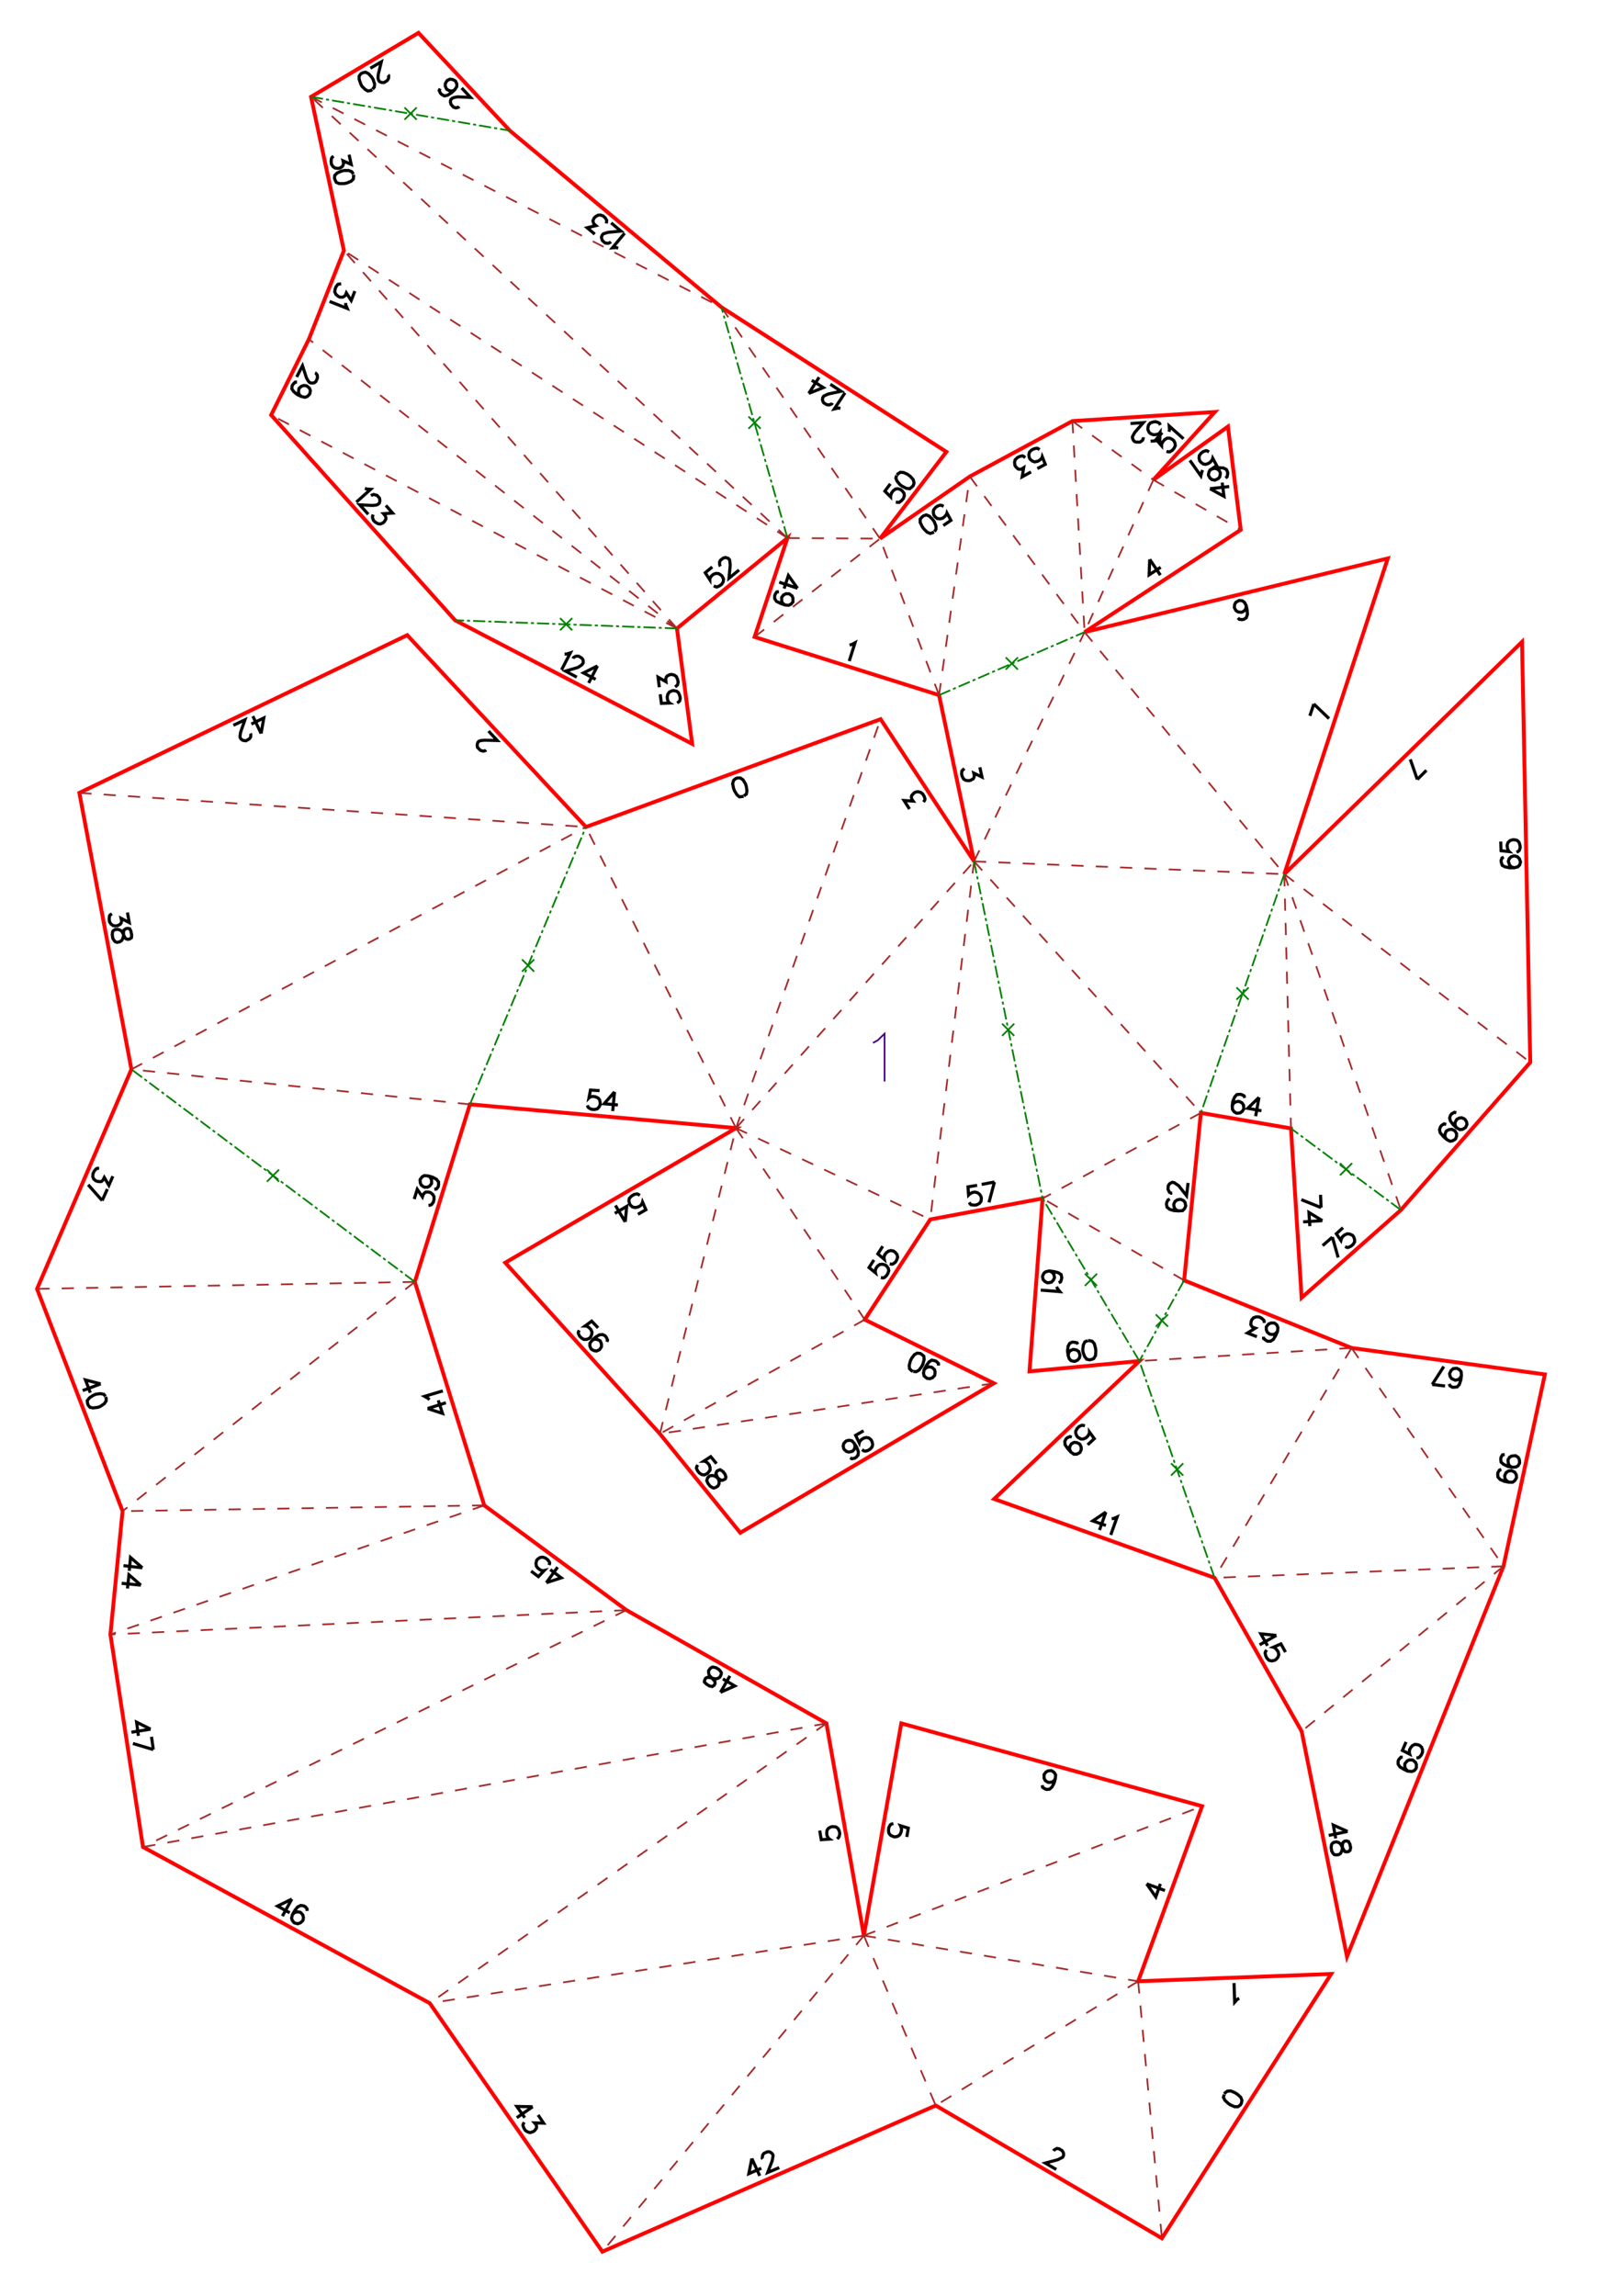 <?xml version="1.0" encoding="UTF-8" standalone="no"?>
<svg
   height="841.89pt"
   viewBox="0 0 533 754"
   width="595.276pt"
   version="1.1"
   id="svg1"
   sodipodi:docname="chat_234_H25_A4x3.svg"
   inkscape:version="1.3 (0e150ed6c4, 2023-07-21)"
   xmlns:inkscape="http://www.inkscape.org/namespaces/inkscape"
   xmlns:sodipodi="http://sodipodi.sourceforge.net/DTD/sodipodi-0.dtd"
   xmlns="http://www.w3.org/2000/svg"
   xmlns:svg="http://www.w3.org/2000/svg">
  <defs
     id="defs1" />
  <sodipodi:namedview
     id="namedview1"
     pagecolor="#ffffff"
     bordercolor="#000000"
     borderopacity="0.25"
     inkscape:showpageshadow="2"
     inkscape:pageopacity="0.0"
     inkscape:pagecheckerboard="0"
     inkscape:deskcolor="#d1d1d1"
     inkscape:document-units="mm"
     showgrid="false"
     inkscape:zoom="1.0393815"
     inkscape:cx="543.59251"
     inkscape:cy="453.63517"
     inkscape:window-width="1920"
     inkscape:window-height="1057"
     inkscape:window-x="-8"
     inkscape:window-y="-8"
     inkscape:window-maximized="1"
     inkscape:current-layer="svg1" />
  <style
     type="text/css"
     id="style1"><![CDATA[
			path {
				fill: none;
				stroke-width: 0.15mm;
			}
		]]></style>
  <g
     id="page_001">
    <path
       d="m 287,413.8 -1.6,2.5 2.1,1.7 -0.1,-0.4 0.2,-0.9 0.5,-0.8 0.8,-0.6 0.8,-0.1 0.9,0.2 0.5,0.3 0.6,0.8 0.2,0.8 -0.3,0.9 -0.5,0.8 -0.7,0.6 -0.4,0.1 -0.7,-0.1 m 0.6,-10.3 -1.6,2.5 2.1,1.8 -0.1,-0.5 0.2,-0.9 0.5,-0.7 0.8,-0.6 0.8,-0.2 0.9,0.2 0.5,0.4 0.6,0.7 0.2,0.9 -0.3,0.9 -0.4,0.7 -0.8,0.6 -0.4,0.1 -0.7,-0.1 m 28.7,-25.8 -3,0.5 0.2,2.7 0.3,-0.3 0.8,-0.5 0.9,-0.2 0.9,0.2 0.7,0.5 0.5,0.8 0.1,0.6 -0.1,0.9 -0.5,0.7 -0.9,0.5 -0.8,0.1 -1,-0.1 -0.3,-0.2 -0.4,-0.6 m 8.3,-6.7 -1.8,6.7 m -2.4,-5.9 4.2,-0.8 m 57.6,5.6 -0.6,0.3 -0.4,0.8 -0.1,0.6 0.2,1 0.9,0.7 1.4,0.4 1.5,0.1 1.3,-0.1 0.6,-0.6 0.4,-0.8 v -0.3 l -0.2,-1 -0.5,-0.6 -0.9,-0.4 h -0.3 l -0.9,0.2 -0.7,0.5 -0.4,0.9 v 0.3 l 0.2,0.9 0.6,0.7 0.8,0.3 m -2.1,-5.8 h -0.3 l -0.6,-0.3 -0.2,-0.4 -0.3,-0.6 0.1,-1.2 0.4,-0.6 0.3,-0.2 0.6,-0.3 0.6,0.1 0.6,0.4 0.9,0.6 2.6,3.3 0.5,-4.2 m 18.6,-27.9 -0.2,-0.7 -0.8,-0.4 -0.6,-0.1 -1,0.1 -0.7,0.8 -0.6,1.4 -0.2,1.5 0.1,1.2 0.5,0.7 0.8,0.5 h 0.3 l 0.9,-0.1 0.7,-0.5 0.5,-0.8 v -0.3 l -0.1,-1 -0.5,-0.7 -0.8,-0.4 -0.3,-0.1 -1,0.2 -0.7,0.5 -0.4,0.8 m 8.8,-2.8 -3.7,3.6 4.5,0.8 m -0.8,-4.4 -1.1,6.2 m 62.6,2.7 -0.7,-0.2 -0.8,0.5 -0.4,0.5 -0.3,0.9 0.2,1 1,1.2 1.1,1 1.1,0.6 0.8,-0.1 0.9,-0.5 0.2,-0.2 0.3,-0.9 v -0.8 l -0.5,-0.8 -0.2,-0.2 -0.9,-0.4 -0.9,0.1 -0.8,0.4 -0.2,0.3 -0.3,0.8 v 0.9 l 0.5,0.8 m 3.2,-8.7 -0.6,-0.2 -0.9,0.5 -0.4,0.5 -0.3,0.9 0.3,1 0.9,1.2 1.1,1 1.1,0.6 0.9,-0.1 0.8,-0.5 0.2,-0.2 0.4,-0.9 -0.1,-0.8 -0.5,-0.8 -0.2,-0.2 -0.9,-0.4 -0.8,0.1 -0.8,0.4 -0.2,0.3 -0.4,0.8 v 0.9 l 0.5,0.8 m 15.5,-88.9 -0.6,0.3 -0.3,0.9 0.1,0.6 0.3,0.9 0.9,0.5 1.5,0.3 h 1.5 l 1.2,-0.3 0.6,-0.6 0.3,-1 -0.1,-0.3 -0.3,-0.8 -0.6,-0.6 -0.9,-0.3 h -0.3 l -0.9,0.3 -0.6,0.6 -0.3,0.9 0.1,0.3 0.3,0.9 0.6,0.6 0.9,0.3 m -4.4,-8.6 0.1,3 2.7,0.3 -0.3,-0.3 -0.3,-0.9 -0.1,-0.9 0.3,-0.9 0.6,-0.6 0.9,-0.3 h 0.6 l 0.9,0.2 0.6,0.6 0.3,0.9 0.1,0.9 -0.3,0.9 -0.3,0.3 -0.6,0.3 m -32.6,-23.9 -2.3,-6.6 m 5.3,3.6 -3,3 M 354,441.5 l -0.3,-0.5 -1,-0.2 h -0.6 l -0.8,0.4 -0.5,0.9 -0.2,1.6 0.2,1.5 0.4,1.1 0.6,0.6 1,0.2 h 0.2 l 0.9,-0.4 0.6,-0.7 0.2,-0.9 -0.1,-0.3 -0.3,-0.9 -0.7,-0.5 -0.9,-0.2 h -0.3 l -0.9,0.4 -0.5,0.6 -0.2,1 m 6.4,-4.9 -0.9,0.4 -0.5,1 -0.2,1.5 0.1,0.9 0.5,1.4 0.7,0.9 0.9,0.2 0.6,-0.1 0.8,-0.3 0.6,-1 0.1,-1.5 -0.1,-0.9 -0.4,-1.5 -0.7,-0.8 -0.9,-0.2 h -0.5 m -9.6,-19 0.6,-0.3 0.3,-0.8 0.1,-0.6 -0.2,-1 -0.9,-0.6 -1.5,-0.4 -1.5,-0.2 -1.2,0.3 -0.6,0.5 -0.4,0.9 v 0.3 l 0.2,0.9 0.6,0.6 0.8,0.4 h 0.3 l 1,-0.2 0.6,-0.6 0.4,-0.8 v -0.3 l -0.2,-0.9 -0.6,-0.7 -0.9,-0.4 m 2.4,5.2 0.3,0.6 0.8,1 -6.3,-0.5 M 415,439 v 0.6 l 0.8,0.6 0.5,0.3 h 1 l 0.9,-0.6 0.8,-1.3 0.6,-1.4 0.1,-1.2 -0.3,-0.8 -0.7,-0.6 -0.3,-0.1 h -0.9 l -0.8,0.3 -0.6,0.7 -0.2,0.3 v 0.9 l 0.3,0.8 0.7,0.6 0.3,0.1 1,0.1 0.7,-0.3 0.7,-0.8 m -6.8,1.8 -3.1,-1.2 2.6,-1.6 -0.9,-0.3 -0.4,-0.5 -0.2,-0.4 0.1,-0.9 0.2,-0.6 0.6,-0.7 0.8,-0.3 h 1 l 0.8,0.4 0.7,0.6 0.2,0.4 v 0.6 M 321.8,252 l 0.7,3.2 -2.7,-1.3 0.2,0.9 -0.2,0.7 -0.2,0.3 -0.9,0.5 -0.6,0.1 -0.9,-0.1 -0.7,-0.4 -0.5,-0.9 -0.2,-0.8 0.1,-1 0.3,-0.3 0.5,-0.5 m -6.9,-79.8 2.5,-1.7 -1.3,-2.4 -0.1,0.4 -0.6,0.7 -0.7,0.6 -0.9,0.2 -0.9,-0.1 -0.7,-0.6 -0.4,-0.5 -0.2,-0.9 0.1,-0.8 0.6,-0.8 0.7,-0.5 0.9,-0.3 0.5,0.1 0.6,0.3 m -3,8.3 0.5,-0.8 v -1 l -0.6,-1.5 -0.5,-0.7 -1.1,-1.1 -1,-0.4 -0.9,0.3 -0.5,0.4 -0.6,0.7 v 1.1 l 0.7,1.4 0.5,0.7 1.1,1.1 1,0.4 0.9,-0.3 0.3,-0.2 m -27.7,37.1 0.7,-0.1 1.1,-0.6 -1.9,6 m -17,-23.9 -3,-4.2 -1.4,4.3 m 4.4,-0.1 -6,-2 m 1.9,7.5 -0.8,-0.6 -0.3,-0.7 v -1 -0.2 l 0.6,-0.8 0.8,-0.4 h 0.9 l 0.3,0.1 0.8,0.6 0.3,0.7 v 1 0.3 l -0.6,0.7 -0.8,0.4 -1.2,-0.1 -1.4,-0.5 -1.4,-0.7 -0.6,-0.9 v -0.9 l 0.2,-0.6 0.5,-0.7 0.7,-0.1 m 20.2,-60.2 -0.7,-0.1 -1.3,0.3 3.5,-5.3 m -4.2,3.3 -0.1,0.3 -0.6,0.3 -0.4,0.1 -0.7,-0.1 -1,-0.6 -0.3,-0.6 -0.1,-0.4 0.1,-0.7 0.3,-0.5 0.6,-0.3 0.9,-0.4 4.2,-0.9 -3.5,-2.3 m -7.1,3 4.8,-1.9 -3.8,-2.4 m -1,4.3 3.4,-5.3 m 23.4,35 -1.8,2.4 1.9,1.9 v -0.4 l 0.3,-0.9 0.5,-0.7 0.8,-0.6 0.8,-0.1 0.9,0.3 0.5,0.4 0.6,0.8 0.1,0.8 -0.3,0.9 -0.6,0.7 -0.8,0.6 h -0.4 l -0.7,-0.1 m 0.3,-8.8 -0.3,0.9 0.4,1 1,1.2 0.7,0.5 1.4,0.7 1.1,0.1 0.7,-0.6 0.4,-0.4 0.3,-0.9 -0.3,-1.1 -1,-1.1 -0.8,-0.6 -1.3,-0.6 -1.1,-0.1 -0.8,0.5 -0.3,0.4 M 203,81.5 l -0.7,-0.2 -1.2,0.1 4,-4.8 m -4.5,2.8 -0.2,0.2 -0.6,0.3 h -0.4 l -0.7,-0.1 -0.9,-0.8 -0.2,-0.6 -0.1,-0.5 0.2,-0.6 0.4,-0.5 0.6,-0.2 1,-0.3 4.2,-0.4 -3.2,-2.7 m -5.4,3.7 -2.5,-2.1 2.9,-0.7 -0.7,-0.6 -0.2,-0.6 -0.1,-0.4 0.4,-0.9 0.4,-0.4 0.8,-0.5 0.8,-0.1 0.9,0.3 0.7,0.6 0.5,0.8 v 0.4 l -0.1,0.7 m -84.5,-22.6 0.7,3.2 -2.7,-1.2 0.2,0.9 -0.2,0.6 -0.2,0.4 -0.8,0.5 -0.6,0.1 -1,-0.1 -0.7,-0.5 -0.5,-0.8 -0.1,-0.9 0.1,-0.9 0.2,-0.4 0.5,-0.4 m 6.5,5.9 -0.5,-0.8 -1,-0.4 H 113 l -0.9,0.2 -1.4,0.6 -0.8,0.8 -0.1,0.9 0.2,0.6 0.4,0.8 1,0.4 h 1.6 l 0.9,-0.2 1.4,-0.6 0.7,-0.7 0.1,-1 -0.1,-0.4 m 117.9,128.8 -2.3,1.9 1.5,2.3 V 190 l 0.5,-0.8 0.7,-0.6 0.9,-0.3 0.8,0.1 0.8,0.5 0.4,0.4 0.4,0.9 -0.1,0.9 -0.5,0.8 -0.7,0.5 -0.9,0.4 -0.4,-0.1 -0.6,-0.3 m 2.2,-6.4 -0.2,-0.3 -0.1,-0.6 v -0.5 l 0.3,-0.6 0.9,-0.7 0.7,-0.2 0.4,0.1 0.6,0.2 0.4,0.5 0.1,0.7 0.1,1 -0.4,4.3 3.3,-2.7 m -126.2,-91.6 -1.2,3.1 -1.6,-2.5 -0.3,0.8 -0.5,0.4 -0.4,0.2 h -0.9 l -0.6,-0.3 -0.7,-0.6 -0.4,-0.8 0.1,-0.9 0.3,-0.8 0.6,-0.8 0.4,-0.1 0.7,-0.1 m 1.5,6.3 v 0.6 l 0.5,1.2 -5.8,-2.3 m -4.8,23.5 0.3,0.1 0.4,0.5 0.1,0.4 v 0.7 l -0.5,1.1 -0.5,0.4 -0.4,0.1 h -0.7 l -0.5,-0.2 -0.5,-0.6 -0.5,-0.9 -1.3,-4 -1.9,3.7 m 1.5,6.4 -0.7,-0.6 -0.2,-0.9 0.1,-0.9 0.1,-0.3 0.7,-0.6 0.8,-0.3 0.9,0.1 0.3,0.2 0.7,0.6 0.3,0.8 -0.2,1 -0.1,0.2 -0.7,0.7 -0.8,0.3 -1.2,-0.3 -1.3,-0.6 -1.2,-1 -0.6,-0.9 0.1,-1 0.3,-0.5 0.7,-0.7 h 0.6 m 22.3,34.9 0.6,0.2 1.3,0.1 -4.7,4.2 m 4.8,-2.1 0.3,-0.2 0.6,-0.2 0.4,0.1 0.7,0.2 0.8,0.9 0.1,0.6 v 0.5 l -0.2,0.6 -0.5,0.4 -0.6,0.2 -1.1,0.1 -4.2,-0.2 2.8,3.1 m 5.8,-2.9 2.2,2.5 -3,0.2 0.6,0.7 0.2,0.6 v 0.5 l -0.5,0.8 -0.4,0.4 -0.9,0.4 -0.8,-0.1 -0.9,-0.5 -0.6,-0.6 -0.3,-0.9 v -0.4 l 0.2,-0.6 m 176.2,96.7 -1.8,-2.8 3,0.2 -0.5,-0.7 -0.1,-0.7 0.1,-0.4 0.6,-0.7 0.5,-0.4 0.9,-0.2 0.9,0.2 0.7,0.5 0.5,0.8 0.3,0.9 -0.1,0.4 -0.4,0.6 m -59,-2 0.8,-0.6 0.2,-1 -0.2,-1.5 -0.3,-0.9 -0.8,-1.3 -0.9,-0.6 h -0.9 l -0.6,0.2 -0.7,0.6 -0.3,1.1 0.3,1.5 0.3,0.8 0.8,1.3 0.8,0.7 1,-0.1 0.4,-0.1 m -47.3,96.7 -3,-0.2 -0.5,2.6 0.3,-0.3 0.9,-0.2 0.9,0.1 0.9,0.4 0.5,0.6 0.2,1 v 0.6 l -0.4,0.8 -0.6,0.6 -1,0.2 -0.9,-0.1 -0.8,-0.4 -0.3,-0.3 -0.2,-0.6 m 8.9,-4.4 -3.4,3.9 4.5,0.4 m -1.1,-4.3 -0.6,6.3 m -159.4,-65.2 0.6,3.3 -2.7,-1.4 0.2,0.9 -0.2,0.7 -0.2,0.3 -0.9,0.5 -0.6,0.1 -0.9,-0.1 -0.7,-0.5 -0.5,-0.8 -0.1,-0.9 0.1,-1 0.2,-0.3 0.6,-0.4 m 6.3,5.8 -0.5,-0.9 -0.6,-0.1 -0.6,0.1 -0.6,0.4 -0.2,0.6 v 1.3 l -0.2,0.9 -0.4,0.7 -0.6,0.4 -0.9,0.2 -0.6,-0.2 -0.3,-0.3 -0.5,-0.8 -0.2,-1.2 0.1,-0.9 0.2,-0.4 0.6,-0.4 0.9,-0.1 0.6,0.2 0.7,0.4 0.5,0.9 0.5,1.1 0.4,0.5 0.6,0.2 0.6,-0.1 0.6,-0.4 0.1,-0.9 -0.3,-1.4 m 42.8,-64.8 0.9,-5.1 -4.1,2 m 3.2,3.1 -2.7,-5.7 m -0.8,5.7 0.1,0.2 v 0.7 l -0.1,0.4 -0.4,0.5 -1.1,0.6 -0.7,-0.1 -0.4,-0.1 -0.5,-0.4 -0.3,-0.5 v -0.7 l 0.2,-1.1 1.4,-4 -3.8,1.8 m 83,8.1 -0.2,0.2 -0.7,0.2 -0.4,-0.1 -0.6,-0.2 -0.9,-0.9 -0.1,-0.6 v -0.4 l 0.2,-0.7 0.4,-0.4 0.7,-0.2 1.1,-0.1 4.2,0.1 -2.9,-3.1 m -24.4,153.7 1,-3.2 1.7,2.5 0.3,-0.9 0.5,-0.5 0.3,-0.2 h 1 l 0.6,0.2 0.7,0.6 0.4,0.7 v 0.9 l -0.2,0.9 -0.6,0.8 -0.4,0.2 -0.6,0.1 m -0.1,-9.7 0.7,0.5 0.4,0.8 v 0.9 0.3 l -0.6,0.8 -0.7,0.4 h -1 l -0.3,-0.1 -0.8,-0.6 -0.3,-0.7 -0.1,-1 0.1,-0.2 0.6,-0.8 0.7,-0.4 1.3,0.1 1.4,0.4 1.3,0.7 0.7,0.9 v 0.9 l -0.1,0.6 -0.6,0.8 -0.7,0.1 M 37,386.3 l -1.3,3 -1.5,-2.6 -0.4,0.8 -0.5,0.5 -0.4,0.1 -0.9,-0.1 -0.6,-0.2 -0.7,-0.6 -0.3,-0.8 0.1,-1 0.4,-0.8 0.6,-0.7 0.4,-0.2 h 0.6 m 1,10.6 -4.6,-5.2 m 6.3,1.4 -1.7,3.8 m -0.5,60.2 -5,-1.3 1.6,4.2 m 3.4,-2.9 -5.9,2.2 m 7.5,1.9 -0.6,-0.7 -1.1,-0.2 -1.5,0.2 -0.9,0.4 -1.2,0.8 -0.7,0.9 0.1,0.9 0.2,0.6 0.6,0.7 1,0.2 1.6,-0.2 0.8,-0.3 1.3,-0.9 0.6,-0.9 v -0.9 l -0.2,-0.4 m 105.8,3.8 4.9,1.6 -1.4,-4.3 m -3.5,2.7 6,-1.9 m -5.4,-1 -0.5,-0.5 -1.1,-0.6 6,-1.8 m -98.7,58.1 -3.9,-3.4 -0.4,4.4 m 4.3,-1 -6.2,-0.7 m 5.7,6.4 -3.9,-3.4 -0.5,4.5 m 4.4,-1.1 -6.3,-0.6 m 139.5,-0.2 4.9,-1.6 -3.6,-2.7 m -1.3,4.3 3.7,-5.1 m -8.7,1.3 2.4,1.8 1.9,-2 -0.4,0.1 -0.9,-0.3 -0.8,-0.6 -0.5,-0.7 -0.1,-0.9 0.2,-0.9 0.4,-0.5 0.8,-0.5 0.8,-0.1 0.9,0.3 0.7,0.5 0.6,0.8 0.1,0.4 -0.2,0.6 m -130.9,53.9 -4.6,-2.3 0.6,4.5 m 4,-2.2 -6.3,1 m 7.2,5.7 -6.7,-2 m 6.1,-2.2 0.6,4.2 m 186.3,-18.8 4.7,-2.1 -3.9,-2.3 m -0.8,4.4 3.1,-5.4 m -6.7,3.3 0.9,0.2 0.6,-0.4 0.3,-0.5 v -0.7 l -0.4,-0.5 -0.8,-0.9 -0.7,-0.7 -0.2,-0.8 v -0.7 l 0.5,-0.7 0.5,-0.4 0.4,-0.1 1,0.2 1,0.6 0.6,0.7 0.2,0.4 -0.1,0.6 -0.4,0.8 -0.6,0.4 -0.8,0.2 -0.9,-0.2 -1.2,-0.3 h -0.7 l -0.5,0.3 -0.3,0.6 -0.1,0.6 0.7,0.7 1.1,0.7 m -137.3,69.9 -4.7,2.3 4,2.2 m 0.7,-4.5 -3.1,5.6 m 8.1,-1.7 v -0.7 l -0.6,-0.7 -0.6,-0.3 -0.9,-0.1 -1,0.5 -0.9,1.1 -0.8,1.4 -0.3,1.2 0.3,0.8 0.6,0.7 0.3,0.1 0.9,0.2 0.8,-0.3 0.7,-0.6 0.2,-0.3 0.1,-0.9 -0.2,-0.8 -0.6,-0.7 -0.3,-0.2 -0.9,-0.1 -0.9,0.2 -0.7,0.7 m 173.2,-27.6 0.5,3 2.7,-0.2 -0.3,-0.2 -0.5,-0.9 -0.1,-0.8 0.1,-1 0.5,-0.7 0.8,-0.4 0.6,-0.1 1,0.1 0.7,0.5 0.4,0.8 0.2,0.9 -0.2,0.9 -0.2,0.4 -0.5,0.4 m -100,88 -5.2,-0.1 2.6,3.7 m 2.6,-3.6 -5.2,3.6 m 7,-0.9 1.8,2.7 -3,-0.1 0.6,0.7 0.1,0.7 -0.1,0.4 -0.6,0.8 -0.5,0.3 -0.9,0.3 -0.8,-0.2 -0.8,-0.5 -0.5,-0.8 -0.3,-0.9 0.1,-0.4 0.3,-0.6 m 74.8,11.9 -1,5 4.1,-1.8 m -3.1,-3.2 2.6,5.7 m 1,-5.6 -0.2,-0.2 0.1,-0.7 0.1,-0.4 0.4,-0.5 1.1,-0.5 h 0.7 l 0.4,0.2 0.5,0.4 0.3,0.6 -0.1,0.6 -0.2,1.1 -1.5,3.9 3.8,-1.6 m 90.1,-5.5 0.2,-0.3 0.5,-0.3 0.4,-0.2 0.7,0.1 1,0.6 0.4,0.6 0.1,0.4 v 0.6 l -0.3,0.6 -0.6,0.3 -1,0.5 -4.1,1.1 3.6,2.1 m 29.7,-93.8 3,4.3 1.5,-4.3 m -4.5,0 6,2.2 m -84.8,-17.6 0.5,-2.9 -2.6,-0.8 0.2,0.4 0.2,0.9 -0.2,0.9 -0.4,0.8 -0.7,0.5 -1,0.2 -0.6,-0.2 -0.8,-0.4 -0.5,-0.7 -0.1,-0.9 0.1,-0.9 0.5,-0.9 0.3,-0.2 0.7,-0.2 m 48.9,-12.6 0.1,0.7 0.8,0.5 0.6,0.2 0.9,-0.1 0.8,-0.7 0.7,-1.3 0.4,-1.5 0.1,-1.2 -0.5,-0.8 -0.7,-0.5 -0.3,-0.1 -1,0.1 -0.7,0.4 -0.6,0.8 v 0.3 0.9 l 0.4,0.8 0.8,0.5 0.3,0.1 1,-0.1 0.7,-0.4 0.5,-0.8 m -43.1,-134.3 0.7,-0.6 0.8,-0.3 0.9,0.1 0.3,0.2 0.7,0.6 0.2,0.8 -0.1,1 -0.1,0.2 -0.7,0.7 -0.8,0.3 -0.9,-0.1 -0.3,-0.2 -0.7,-0.6 -0.2,-0.9 0.2,-1.2 0.7,-1.3 0.9,-1.2 0.9,-0.6 1,0.2 0.5,0.2 0.7,0.7 v 0.7 m -8.3,1.9 1,0.1 0.9,-0.5 0.9,-1.2 0.4,-0.8 0.4,-1.5 -0.1,-1.1 -0.7,-0.6 -0.5,-0.3 -1,-0.1 -0.9,0.5 -0.9,1.2 -0.4,0.8 -0.4,1.5 0.1,1.1 0.7,0.7 0.4,0.2 m -19.2,23.7 0.2,0.9 -0.2,0.9 -0.6,0.7 -0.3,0.1 -0.9,0.2 -0.8,-0.2 -0.7,-0.6 -0.2,-0.3 -0.2,-0.9 0.2,-0.8 0.6,-0.7 0.3,-0.2 0.9,-0.2 0.9,0.2 0.8,0.9 0.8,1.3 0.5,1.4 -0.1,1.1 -0.6,0.7 -0.5,0.3 -0.9,0.2 -0.6,-0.3 m 4.4,-8.9 -2.6,1.5 1.2,2.5 0.1,-0.4 0.6,-0.7 0.8,-0.5 0.9,-0.2 0.8,0.2 0.7,0.6 0.3,0.6 0.2,0.9 -0.2,0.8 -0.6,0.7 -0.8,0.5 -0.9,0.2 -0.4,-0.1 -0.6,-0.4 m -47.8,4.6 -1.9,-2.3 -2.3,1.5 h 0.4 l 0.8,0.5 0.6,0.7 0.3,0.9 v 0.8 l -0.6,0.8 -0.4,0.4 -0.9,0.4 -0.8,-0.1 -0.8,-0.5 -0.6,-0.7 -0.4,-0.9 0.1,-0.5 0.3,-0.6 m 8.2,2.1 -0.8,-0.5 -0.6,0.2 -0.5,0.3 -0.3,0.7 0.2,0.6 0.5,1.1 0.4,0.9 -0.1,0.9 -0.3,0.6 -0.7,0.5 -0.7,0.2 -0.4,-0.1 -0.8,-0.5 -0.7,-0.9 -0.4,-0.9 0.1,-0.4 0.2,-0.6 0.7,-0.6 0.7,-0.1 0.8,0.1 0.8,0.5 1,0.7 0.6,0.3 0.7,-0.2 0.5,-0.3 0.2,-0.6 -0.3,-0.9 -0.8,-1.1 m 181.9,54 -5.1,-0.5 2.2,3.9 m 2.9,-3.4 -5.5,3.1 m 8.5,2.4 -1.5,-2.7 -2.5,1.1 0.4,0.1 0.7,0.7 0.5,0.7 0.2,1 -0.3,0.8 -0.6,0.7 -0.5,0.3 -0.9,0.2 -0.9,-0.2 -0.7,-0.7 -0.4,-0.8 -0.2,-0.9 0.1,-0.4 0.4,-0.6 m -9,114.4 -0.6,0.3 -0.9,1 -0.2,-6.3 m -3.2,36.6 -0.3,0.9 0.5,1 1.1,1 0.7,0.5 1.4,0.6 h 1.1 l 0.8,-0.6 0.3,-0.5 0.2,-1 -0.4,-1 -1.1,-1 -0.8,-0.5 -1.4,-0.6 -1.1,0.1 -0.7,0.5 -0.3,0.4 M 150.8,35 l -0.2,0.2 -0.7,0.2 h -0.4 l -0.6,-0.2 -0.8,-0.9 -0.2,-0.7 v -0.4 l 0.2,-0.6 0.5,-0.4 0.6,-0.2 1.1,-0.2 4.2,0.2 -2.9,-3.1 m -7.1,0.2 -0.3,0.6 0.4,0.9 0.4,0.4 0.9,0.5 1,-0.2 1.3,-0.8 1.1,-1 0.7,-1.1 v -0.8 l -0.4,-0.9 -0.2,-0.2 -0.8,-0.4 -0.9,-0.1 -0.8,0.4 -0.2,0.2 -0.5,0.9 v 0.8 l 0.4,0.9 0.2,0.2 0.8,0.4 0.9,0.1 0.8,-0.4 m -21.9,-4.9 0.2,0.2 v 0.7 l -0.1,0.4 -0.4,0.6 -1,0.6 h -0.7 L 125,27 l -0.5,-0.3 -0.3,-0.6 -0.1,-0.6 0.1,-1.1 1,-4.1 -3.6,2.1 m 0.7,6.9 0.6,-0.7 0.1,-1 -0.5,-1.5 -0.5,-0.8 -1,-1.1 -1,-0.5 -0.9,0.2 -0.6,0.3 -0.6,0.8 v 1 l 0.5,1.5 0.4,0.8 1.1,1.1 0.9,0.5 1,-0.2 0.4,-0.3 m 338.5,547.7 h -0.6 l -0.7,0.8 -0.2,0.5 v 1 l 0.6,0.9 1.3,0.8 1.3,0.6 1.3,0.1 0.8,-0.3 0.6,-0.7 0.1,-0.3 v -1 l -0.3,-0.7 -0.7,-0.6 -0.3,-0.2 h -1 l -0.7,0.3 -0.6,0.7 -0.2,0.3 v 1 l 0.3,0.7 0.7,0.7 m -0.6,-9.6 -1.2,2.8 2.4,1.2 -0.1,-0.3 v -1 l 0.4,-0.8 0.6,-0.7 0.8,-0.4 0.9,0.1 0.6,0.2 0.7,0.6 0.3,0.8 v 0.9 l -0.4,0.9 -0.6,0.7 -0.4,0.2 h -0.6 m -22.6,24.2 -4.7,-2.1 0.8,4.4 m 3.9,-2.3 -6.2,1.3 m 6.9,2.8 -0.4,-0.8 -0.7,-0.2 -0.6,0.1 -0.5,0.4 -0.2,0.7 v 1.2 l -0.2,0.9 -0.4,0.8 -0.6,0.4 -0.8,0.1 -0.7,-0.1 -0.3,-0.3 -0.5,-0.8 -0.2,-1.2 0.1,-0.9 0.2,-0.4 0.5,-0.4 0.9,-0.2 0.7,0.2 0.7,0.5 0.4,0.8 0.6,1.1 0.4,0.6 0.6,0.1 0.6,-0.1 0.5,-0.4 0.2,-0.9 -0.3,-1.4 m -102.6,-451.5 2.6,-1.4 -1,-2.5 -0.1,0.4 -0.7,0.7 -0.7,0.4 -1,0.2 -0.8,-0.3 -0.7,-0.6 -0.3,-0.6 -0.1,-0.9 0.2,-0.8 0.7,-0.7 0.8,-0.4 0.9,-0.2 0.4,0.1 0.5,0.4 m -2.8,7.3 -2.9,1.6 0.5,-3 -0.8,0.5 h -0.7 l -0.4,-0.1 -0.7,-0.7 -0.3,-0.5 -0.1,-1 0.2,-0.8 0.7,-0.7 0.8,-0.4 0.9,-0.2 0.4,0.2 0.5,0.4 m 40.9,33.4 -0.2,5.1 3.8,-2.5 m -3.6,-2.6 3.5,5.2 m -3.2,-44 3,-0.2 0.1,-2.7 -0.3,0.4 -0.9,0.3 -0.9,0.1 -0.9,-0.3 -0.6,-0.5 -0.4,-0.9 v -0.6 l 0.2,-0.9 0.6,-0.7 0.9,-0.3 0.9,-0.1 0.9,0.3 0.3,0.2 0.3,0.6 m -5.6,4 v 0.3 l -0.2,0.6 -0.3,0.3 -0.6,0.4 h -1.2 l -0.6,-0.2 -0.3,-0.3 -0.3,-0.6 -0.1,-0.6 0.3,-0.6 0.5,-0.9 2.8,-3.2 -4.2,0.3 m 10.4,3 -2,2.2 1.8,2.1 v -0.5 l 0.4,-0.8 0.6,-0.7 0.8,-0.5 h 0.9 l 0.8,0.4 0.5,0.4 0.4,0.8 0.1,0.9 -0.4,0.8 -0.6,0.7 -0.8,0.5 h -0.5 l -0.6,-0.2 m 0.8,-6.4 0.2,-0.6 -0.1,-1.3 4.7,4.2 m 8.4,10.5 2.5,-1.7 -1.3,-2.4 -0.1,0.4 -0.6,0.8 -0.7,0.5 -0.9,0.3 -0.8,-0.1 -0.8,-0.6 -0.4,-0.5 -0.2,-0.9 0.1,-0.8 0.6,-0.8 0.7,-0.5 0.9,-0.3 0.4,0.1 0.6,0.3 m -2.1,6 -0.3,0.6 -0.3,1.3 -3.6,-5.1 m 6.6,9.3 4.6,2.5 -0.6,-4.5 m -4,2 6.3,-0.7 m -4.9,-6 0.9,0.2 0.7,0.5 0.4,0.8 v 0.3 l -0.2,1 -0.5,0.6 -0.9,0.4 -0.2,0.1 -1,-0.2 -0.6,-0.5 -0.5,-0.9 v -0.3 l 0.2,-0.9 0.5,-0.7 1.2,-0.4 1.5,-0.2 1.5,0.1 1,0.5 0.4,0.9 v 0.6 l -0.2,0.9 -0.5,0.4 m -185.7,71 0.4,3 2.7,-0.1 -0.3,-0.2 -0.4,-0.9 -0.1,-0.9 0.2,-0.9 0.5,-0.7 0.8,-0.4 0.6,-0.1 1,0.2 0.6,0.5 0.4,0.9 0.2,0.9 -0.2,0.9 -0.3,0.3 -0.5,0.4 m -5.9,-5.2 -0.4,-3.3 2.6,1.5 -0.1,-0.9 0.2,-0.6 0.3,-0.4 0.8,-0.4 0.6,-0.1 0.9,0.2 0.7,0.5 0.4,0.9 0.2,0.9 -0.2,0.9 -0.3,0.3 -0.5,0.4 m -36.3,-10.8 h 0.7 l 1.2,-0.4 -2.9,5.6 m 3.8,-3.7 0.1,-0.3 0.6,-0.4 0.4,-0.1 h 0.7 l 1,0.6 0.4,0.5 0.1,0.4 v 0.7 l -0.3,0.5 -0.5,0.4 -0.9,0.6 -4.1,1.2 3.7,2 m 6.8,-3.7 -4.6,2.3 4,2.1 m 0.6,-4.4 -2.9,5.6 m 3.1,211.8 -2.1,-2.2 -2.2,1.6 h 0.5 l 0.8,0.5 0.6,0.6 0.4,0.9 -0.1,0.8 -0.4,0.9 -0.5,0.4 -0.8,0.3 h -0.9 l -0.8,-0.5 -0.6,-0.6 -0.4,-0.9 v -0.4 l 0.3,-0.6 m 9.1,3.8 0.2,-0.6 -0.4,-0.9 -0.4,-0.5 -0.8,-0.4 -1.1,0.1 -1.3,0.8 -1.1,1 -0.7,1 v 0.9 l 0.4,0.9 0.2,0.2 0.8,0.4 0.8,0.1 0.9,-0.4 0.2,-0.2 0.5,-0.8 v -0.9 l -0.3,-0.8 -0.2,-0.3 -0.9,-0.4 -0.8,-0.1 -0.9,0.4 m 15.1,-41.4 2.6,-1.5 -1.1,-2.5 -0.1,0.4 -0.6,0.8 -0.8,0.4 -0.9,0.2 -0.9,-0.2 -0.7,-0.6 -0.3,-0.6 -0.2,-0.9 0.2,-0.8 0.7,-0.7 0.8,-0.5 0.9,-0.2 0.4,0.1 0.6,0.4 m -4.8,8.7 0.5,-5.1 -3.9,2.3 m 3.4,2.8 -3.2,-5.4 m 229.4,-164.7 5,4.8 m -6.3,-0.9 1.3,-3.9 m -24.9,-28.3 0.4,0.5 1,0.1 0.5,-0.1 0.8,-0.5 0.4,-1.1 -0.1,-1.5 -0.3,-1.4 -0.6,-1.1 -0.7,-0.5 -1,-0.1 -0.2,0.1 -0.9,0.5 -0.4,0.7 -0.1,1 0.1,0.3 0.5,0.8 0.7,0.4 1,0.1 0.3,-0.1 0.8,-0.5 0.4,-0.7 0.1,-0.9 m -46.1,297.7 -4.3,2.9 4.3,1.5 m 0,-4.4 -2.1,5.9 m 4,-3.7 0.7,-0.1 1.1,-0.5 -2.1,5.9 m -7.6,-29.6 2.2,-2 -1.6,-2.2 v 0.4 l -0.5,0.9 -0.6,0.6 -0.9,0.4 H 355 l -0.9,-0.5 -0.4,-0.4 -0.4,-0.9 V 470 l 0.5,-0.9 0.6,-0.6 0.9,-0.4 h 0.4 l 0.6,0.2 m -4.6,8.6 -0.4,-0.9 v -0.8 l 0.5,-0.9 0.2,-0.2 0.8,-0.4 0.9,0.1 0.8,0.4 0.2,0.2 0.4,0.9 v 0.8 l -0.4,0.9 -0.3,0.2 -0.8,0.4 h -0.9 l -1,-0.7 -1,-1.1 -0.9,-1.3 -0.1,-1.1 0.4,-0.8 0.4,-0.4 0.9,-0.4 0.6,0.2 m 141.1,10.6 -0.6,0.2 -0.5,0.8 -0.1,0.6 0.1,0.9 0.7,0.8 1.4,0.6 1.5,0.3 h 1.2 l 0.7,-0.5 0.5,-0.8 0.1,-0.3 -0.1,-0.9 -0.5,-0.8 -0.8,-0.4 -0.3,-0.1 -0.9,0.1 -0.8,0.5 -0.4,0.8 -0.1,0.3 0.1,0.9 0.5,0.7 0.8,0.5 m -1.4,-9.1 -0.7,0.1 -0.5,0.8 -0.1,0.6 0.1,1 0.8,0.7 1.4,0.7 1.4,0.3 1.3,-0.1 0.7,-0.4 0.5,-0.9 v -0.2 l -0.1,-1 -0.4,-0.7 -0.8,-0.5 h -0.3 l -1,0.1 -0.7,0.4 -0.5,0.8 v 0.3 l 0.1,1 0.4,0.7 0.8,0.5 m -20.6,-27.4 0.2,0.6 0.8,0.5 h 0.6 l 1,-0.1 0.7,-0.8 0.5,-1.5 0.2,-1.5 -0.1,-1.2 -0.6,-0.7 -0.8,-0.4 h -0.3 l -0.9,0.1 -0.7,0.6 -0.4,0.8 -0.1,0.3 0.2,0.9 0.5,0.7 0.9,0.4 0.3,0.1 0.9,-0.2 0.7,-0.5 0.4,-0.9 m -9.6,3 3.8,-5.9 m 0.4,6.4 -4.2,-0.5 m -32.8,-48.4 1.9,6.7 m -5.1,-3.9 3.2,-2.8 m 3.5,-3.1 -2.2,2 1.5,2.2 0.1,-0.4 0.4,-0.8 0.7,-0.6 0.9,-0.4 0.8,0.1 0.9,0.4 0.4,0.5 0.3,0.9 v 0.8 l -0.5,0.8 -0.7,0.6 -0.9,0.4 h -0.4 l -0.6,-0.3 m -7.9,-12.8 -6.5,-2.6 m 6.3,-1.6 0.2,4.2 m 0.4,4.3 -4.4,-2.7 0.3,4.5 m 4.1,-1.8 -6.3,0.4"
       id="nums_001"
       stroke="#000000"
       style="stroke-width:1.015;stroke-dasharray:none" />
    <path
       d="m 407.5,174 -51.3,33.6 99.6,-24.2 -34,103.7 78.1,-76.3 2.7,138.1 -42.5,48.5 -32.6,28.8 -3.5,-55.6 -29.6,-5.1 -5.5,55 55,22.2 63.5,8.7 -13.6,63 -51.4,128.2 -14.9,-74 -28.6,-50.4 -72.4,-25.9 47.7,-45.3 -36.1,3.4 4.3,-56.8 -36.9,6.9 -21.5,32.9 42.4,20.9 -83.3,49.1 -26.4,-32.5 -50.8,-56.2 75.8,-44.2 -87.4,-7.8 -18.1,58.3 22.8,73.4 46.7,34.4 65.7,37.2 12.3,69.7 12.3,-69.7 98.8,27.2 -21,57.5 63.4,-2.4 -55.6,86.8 -74.3,-43.6 -109.5,48 -56.7,-81.6 -94.2,-51.3 -10.7,-69.8 4,-40.5 -28.1,-73 31,-72.1 -17.1,-90.8 107.7,-51.8 58.7,63 96.8,-35.4 30.7,46.7 -11.5,-54.6 -60.6,-19.1 10.8,-32.5 -36.3,29.7 5,37.9 -77.9,-40.6 -60.4,-67.4 12.4,-24.9 11.5,-29.1 -10.8,-50.5 35.3,-21 30,32.1 69.5,58 73.9,47.5 -21.8,28.5 29.5,-20.4 33.7,-18.2 46.8,-3 -20.2,22.3 24.5,-17.5 z"
       id="coupes_001"
       stroke="#ff0000"
       sodipodi:nodetypes="ccccccccccccccccccccccccccccccccccccccccccccccccccccccccccccccccccccccccc"
       style="stroke-width:1.269" />
    <path
       d="m 241.7,370.5 42.3,62.9 m 0,0 -67.3,37.5 m 0,0 25,-100.4 m 0,0 63.8,30 m -63.8,-30 78.2,-87.6 m 0,0 -14.4,117.6 m 14.4,-117.6 74.5,82.6 m 0,0 -52,28.1 m -22.5,-110.7 101.9,4.2 m -32.9,133.4 -46.5,-26.9 m 79.4,-106.5 2.2,83.5 m -2.2,-83.5 38.3,110.3 m -38.3,-110.3 80.8,61.8 m -58.7,93.8 -69.7,4.3 m 69.7,-4.3 -45,75.5 m 45,-75.5 49.9,71.7 m 0,0 -94.9,3.8 m -42.7,-310.6 65.6,79.5 m -101.9,-4.2 36.3,-75.3 m -37.7,-51.1 37.7,51.1 m -47.8,20.7 10.1,-71.8 M 308.4,228.3 289,176.9 m -41.2,32.3 41.2,-32.3 m -30.4,-0.2 30.4,0.2 m -52.1,-76 52.1,76 M 102.1,31.8 236.9,100.9 M 258.6,176.7 102.1,31.8 M 258.6,176.7 112.9,82.3 M 222.3,206.4 112.9,82.3 m 109.4,124.1 -120.9,-95 m 120.9,95 L 89,136.3 M 241.7,370.5 289.2,236.2 M 241.7,370.5 192.4,271.6 M 154.3,362.7 43.1,351.2 m 0,0 149.3,-79.6 M 26,260.4 192.4,271.6 M 136.2,421 12.1,423.3 m 124.1,-2.3 -96,75.3 M 159,494.4 40.2,496.3 M 159,494.4 36.2,536.8 m 169.5,-8 -169.5,8 m 169.5,-8 -158.8,77.8 M 271.4,566 46.9,606.6 M 271.4,566 141.1,657.9 m 142.6,-22.2 -142.6,22.2 m 142.6,-22.2 -85.9,103.8 m 85.9,-103.8 23.6,55.8 m -23.6,-55.8 90.1,15 m 0,0 -66.5,40.8 m 66.5,-40.8 7.8,84.4 M 283.7,635.7 394.8,593.2 M 326.4,454.3 216.7,470.9 m 277.1,43.5 -66.3,54.2 m -75.3,-430.3 4,69.3 m 22.6,-50 -22.6,50 m -4,-69.3 26.6,19.3 m 0,0 28.7,16.4"
       id="plisM_001"
       stroke="#a52a2a"
       stroke-dasharray="4" />
    <path
       d="m 319.9,282.9 22.5,110.7 m 79.4,-106.5 -27.4,78.4 m -5.5,55 -14.7,26.5 m 0,0 -31.8,-53.4 M 460.1,397.4 424,370.6 M 398.9,518.2 374.2,447 M 308.4,228.3 356.2,207.6 M 258.6,176.7 236.9,100.9 M 102.1,31.8 167.4,42.9 m 54.9,163.5 -72.9,-2.7 m 4.9,159 38.1,-91.1 M 136.2,421 43.1,351.2"
       id="plisV_001"
       stroke="#008000"
       stroke-dasharray="4, 1, 1, 1" />
    <path
       d="m 329.1,336.2 4,4 m 0,-4 -4,4 m 77,-15.9 4,4 m 0,-4 -4,4 m -26.5,103.4 4,4 m 0,-4 -4,4 m -23.3,-17.4 4,4 m 0,-4 -4,4 m 83.8,-40.3 4,4 m 0,-4 -4,4 m -55.5,94.6 4,4 m 0,-4 -4,4 m -54.3,-268.7 4,4 m 0,-4 -4,4 m -84.5,-83.1 4,4 m 0,-4 -4,4 m -113,-105.5 4,4 m 0,-4 -4,4 m 51.1,163.7 4,4 m 0,-4 -4,4 m -12.5,108.1 4,4 m 0,-4 -4,4 m -83.8,65 4,4 m 0,-4 -4,4"
       id="marqueV_001"
       stroke="#008000" />
    <path
       d="m 286.7,342.5 1.5,-0.8 2.3,-2.2 v 15.7"
       id="titre_1"
       stroke="#4b0082" />
  </g>
  <g
     id="page_002">
    <path
       d="m 898.3,40.5 v -1 l -0.5,-0.5 -0.5,-0.2 -0.7,0.1 -0.5,0.5 -0.7,1 -0.6,0.7 -0.7,0.4 -0.7,0.1 -0.8,-0.3 -0.5,-0.5 -0.2,-0.4 v -0.9 l 0.4,-1.2 0.6,-0.7 0.4,-0.2 0.7,-0.1 0.8,0.3 0.5,0.5 0.4,0.8 -0.1,0.9 -0.1,1.3 0.1,0.6 0.5,0.5 0.5,0.2 0.7,-0.1 0.6,-0.7 0.4,-1.3 m -34,51.6 -0.4,-0.8 -0.1,-0.8 0.4,-0.9 0.2,-0.2 0.8,-0.5 0.8,-0.1 0.9,0.4 0.2,0.2 0.5,0.8 0.1,0.9 -0.4,0.8 -0.2,0.3 -0.8,0.4 -0.9,0.1 -1.1,-0.6 -1.1,-1 -0.9,-1.2 -0.3,-1 0.4,-0.9 0.4,-0.5 0.8,-0.4 0.6,0.1 m 69,-49.5 -0.6,0.1 -1.2,0.4 2.6,-5.7 m -5.4,4.6 0.9,0.1 1,-0.5 0.9,-1.2 0.3,-0.9 0.4,-1.4 -0.2,-1.1 -0.6,-0.7 -0.6,-0.2 -0.9,-0.1 -1,0.5 -0.9,1.3 -0.3,0.8 -0.4,1.5 0.2,1 0.7,0.7 0.4,0.2 M 947,69.1 v -0.7 l -0.4,-1.2 5.7,2.8 m -4.2,-3.2 v -0.7 l -0.4,-1.2 5.7,2.8 m -99.3,132.1 0.6,-0.3 0.9,-0.9 -0.2,6.3 m 4.9,-6.4 -3,-0.1 -0.3,2.7 0.3,-0.3 0.9,-0.2 h 0.9 l 0.9,0.3 0.5,0.6 0.3,0.9 v 0.6 l -0.3,0.9 -0.6,0.6 -0.9,0.3 h -0.9 l -0.9,-0.4 -0.3,-0.3 -0.3,-0.6 m -14.2,-48.5 0.2,0.6 0.8,1 -6.3,-0.6 m 5.1,5.3 0.7,-0.3 0.4,-0.8 v -0.6 l -0.2,-0.9 -0.8,-0.7 -1.5,-0.5 -1.5,-0.1 -1.2,0.1 -0.7,0.6 -0.3,0.8 -0.1,0.3 0.2,1 0.6,0.6 0.8,0.4 h 0.3 l 1,-0.2 0.6,-0.5 0.4,-0.9 v -0.3 l -0.2,-0.9 -0.5,-0.6 -0.9,-0.4 m 141.2,27.4 -0.7,-0.1 -1.2,0.2 3.5,-5.2 m -4.2,3.2 -0.2,0.3 -0.5,0.3 -0.5,0.1 -0.6,-0.1 -1,-0.7 -0.4,-0.5 v -0.5 -0.6 l 0.4,-0.5 0.6,-0.4 1,-0.4 4.1,-0.8 -3.5,-2.3 m -28.7,40.7 0.3,-0.6 0.3,-1.2 3.4,5.3 m -2.1,-6.4 2.8,-1.8 -0.2,3 0.7,-0.5 0.7,-0.1 0.4,0.1 0.8,0.6 0.3,0.5 0.2,0.9 -0.1,0.8 -0.6,0.8 -0.8,0.4 -0.9,0.3 -0.4,-0.1 -0.6,-0.3 m -83.2,7.2 -0.3,0.6 -0.3,1.2 -3.5,-5.2 m -0.3,8.1 2.5,-1.7 -1.3,-2.4 v 0.4 l -0.6,0.8 -0.8,0.5 -0.9,0.2 -0.8,-0.1 -0.8,-0.6 -0.3,-0.5 -0.3,-0.9 0.2,-0.8 0.6,-0.8 0.7,-0.5 0.9,-0.3 0.5,0.1 0.5,0.3 m 3.1,125.5 0.6,-0.3 0.9,-1 0.2,6.3 m 5,-6.6 -2.8,6.4 m -1.4,-6.3 4.2,-0.1 m -62.8,-74.7 -0.2,0.6 v 1.3 l -4.4,-4.6 m 0.4,7.4 0.7,0.2 0.8,-0.4 0.5,-0.4 0.4,-0.9 -0.2,-1 -0.8,-1.3 -1,-1.1 -1.1,-0.7 h -0.8 l -0.9,0.4 -0.2,0.2 -0.4,0.9 -0.1,0.8 0.4,0.9 0.3,0.2 0.8,0.4 h 0.8 l 0.9,-0.4 0.2,-0.2 0.5,-0.8 v -0.8 l -0.4,-0.9 m -57.4,58.4 -0.5,-0.9 v -0.8 l 0.5,-0.9 0.2,-0.2 0.8,-0.4 h 0.9 l 0.8,0.4 0.2,0.3 0.5,0.8 v 0.9 l -0.5,0.8 -0.2,0.2 -0.8,0.4 h -0.9 l -1,-0.6 -1.1,-1.1 -0.8,-1.3 -0.3,-1 0.5,-0.9 0.4,-0.4 0.9,-0.4 0.6,0.2 m -15.3,78.8 0.2,-0.7 -0.1,-1.2 4.8,4 m -2.3,-7.5 1.3,5 2.9,-3.5 m -4.2,-1.5 4.8,4 m 30.1,-9.1 0.1,0.6 0.7,1.1 -6.1,-1.5 m 5.7,4.1 -0.1,-0.9 -0.5,-0.4 -0.6,-0.2 -0.7,0.2 -0.4,0.5 -0.6,1.1 -0.5,0.8 -0.7,0.4 -0.7,0.2 -0.8,-0.2 -0.5,-0.5 -0.3,-0.3 v -1 l 0.2,-1.2 0.5,-0.8 0.4,-0.2 0.7,-0.1 0.8,0.2 0.5,0.4 0.5,0.7 0.1,1 v 1.2 l 0.1,0.7 0.5,0.4 0.6,0.2 0.7,-0.2 0.5,-0.8 0.3,-1.3 m 98.3,-25.3 -0.7,0.1 -1.1,0.6 2.1,-6 m -7.1,4.4 4.9,-4.9 m -0.9,6.3 -4,-1.4 m 4.7,19 0.3,-0.6 v -1.3 l 4.4,4.5 m 0.5,-6.7 0.4,0.8 v 0.9 l -0.4,0.8 -0.3,0.2 -0.8,0.5 h -0.8 l -0.9,-0.5 -0.2,-0.2 -0.4,-0.8 v -0.9 l 0.4,-0.8 0.2,-0.2 0.9,-0.5 h 0.8 l 1.1,0.7 1,1 0.9,1.3 0.2,1.1 -0.4,0.8 -0.5,0.5 -0.8,0.4 -0.7,-0.2 m 90.1,-121.2 -0.6,0.2 -1.1,0.6 1.5,-6.1 m -3.2,5.9 -3.2,-0.8 2.3,-1.9 -0.9,-0.2 -0.5,-0.4 -0.2,-0.4 -0.1,-0.9 0.1,-0.6 0.5,-0.8 0.8,-0.5 h 0.9 l 0.9,0.2 0.8,0.5 0.2,0.3 0.2,0.7 m 19.6,42.5 -0.6,0.7 v 0.6 l 0.3,0.6 0.6,0.3 h 0.7 l 1.2,-0.3 0.9,-0.2 0.8,0.2 0.6,0.4 0.4,0.8 v 0.6 l -0.1,0.4 -0.6,0.7 -1,0.6 -1,0.2 -0.4,-0.1 -0.5,-0.4 -0.5,-0.7 v -0.7 l 0.2,-0.8 0.6,-0.7 0.9,-0.9 0.4,-0.6 v -0.6 l -0.3,-0.5 -0.6,-0.4 -0.9,0.2 -1.2,0.6 m 7.1,-2.9 -0.6,-0.4 -0.9,0.2 -0.6,0.3 -0.6,0.7 -0.1,1 0.5,1.5 0.8,1.3 0.8,0.9 0.8,0.2 1,-0.2 0.2,-0.1 0.7,-0.7 0.2,-0.8 -0.2,-1 -0.1,-0.2 -0.8,-0.7 -0.8,-0.2 -0.9,0.2 -0.3,0.1 -0.6,0.8 -0.2,0.8 0.2,0.9 m 22.7,-18.8 0.5,0.8 0.6,0.2 0.6,-0.1 0.5,-0.4 0.2,-0.7 0.1,-1.2 0.1,-0.9 0.5,-0.7 0.5,-0.5 0.9,-0.1 0.6,0.2 0.4,0.2 0.5,0.8 0.2,1.2 -0.1,0.9 -0.3,0.4 -0.5,0.4 -0.9,0.2 -0.6,-0.2 -0.7,-0.5 -0.5,-0.8 -0.5,-1.1 -0.4,-0.6 -0.7,-0.2 -0.6,0.2 -0.5,0.4 -0.1,0.9 0.2,1.3 m -1.4,-7.4 0.6,2.9 2.7,-0.2 -0.4,-0.2 -0.4,-0.8 -0.2,-0.9 0.1,-1 0.5,-0.7 0.8,-0.4 0.6,-0.1 0.9,0.1 0.7,0.5 0.5,0.8 0.2,0.9 -0.1,0.9 -0.3,0.4 -0.5,0.4 m -316.2,56.2 1,0.2 0.5,-0.4 0.3,-0.6 v -0.6 l -0.4,-0.6 -1,-0.8 -0.6,-0.7 -0.3,-0.8 V 340 l 0.4,-0.8 0.5,-0.4 0.4,-0.2 1,0.2 1,0.5 0.7,0.7 0.2,0.4 v 0.6 l -0.4,0.8 -0.6,0.4 -0.8,0.3 -0.9,-0.1 -1.2,-0.3 h -0.7 l -0.5,0.4 -0.3,0.6 v 0.6 l 0.7,0.7 1.2,0.6 m -19.8,14.4 0.2,0.6 0.7,1.1 -6.2,-1.1 m 5.9,4 -0.1,-0.9 -0.8,-0.8 -1.4,-0.5 -0.9,-0.2 h -1.5 l -1,0.5 -0.5,0.8 -0.1,0.6 0.2,1 0.7,0.7 1.5,0.5 0.9,0.2 h 1.5 l 1,-0.5 0.4,-0.8 0.1,-0.5 m -44,79.7 -2.2,2.5 -0.6,-3 -0.6,0.7 -0.6,0.2 -0.4,0.1 -0.9,-0.4 -0.4,-0.4 -0.5,-0.8 v -0.9 l 0.3,-0.9 0.6,-0.6 0.9,-0.5 h 0.4 l 0.6,0.2 m -1.2,6.7 0.2,0.2 0.2,0.6 0.1,0.5 -0.2,0.6 -0.8,0.9 -0.6,0.3 h -0.5 l -0.6,-0.2 -0.5,-0.4 -0.2,-0.6 -0.3,-1.1 -0.2,-4.2 -2.8,3.1 m -29.1,45.3 -0.3,-0.9 -0.6,-0.3 H 595 l -0.6,0.3 -0.3,0.6 -0.3,1.2 -0.3,0.9 -0.6,0.7 -0.6,0.3 h -0.9 l -0.6,-0.3 -0.3,-0.3 -0.3,-0.9 v -1.2 l 0.3,-0.9 0.3,-0.3 0.6,-0.3 h 0.9 l 0.6,0.3 0.6,0.5 0.3,0.9 0.3,1.2 0.3,0.6 0.6,0.3 h 0.6 l 0.6,-0.3 0.3,-0.9 v -1.3 m 0.1,7.6 v -3 l -2.7,-0.3 0.3,0.3 0.3,0.9 v 0.9 l -0.3,0.9 -0.6,0.6 -0.9,0.3 h -0.6 l -0.9,-0.3 -0.6,-0.6 -0.3,-0.9 v -0.9 l 0.3,-0.9 0.3,-0.3 0.6,-0.3 m -0.2,39.9 -0.2,-1 -0.5,-0.4 -0.6,-0.1 -0.6,0.2 -0.4,0.5 -0.5,1.2 -0.5,0.8 -0.7,0.5 -0.7,0.1 -0.8,-0.1 -0.6,-0.4 -0.2,-0.4 -0.1,-0.9 0.2,-1.2 0.4,-0.8 0.4,-0.3 0.6,-0.2 0.9,0.2 0.6,0.4 0.4,0.7 0.2,1 v 1.2 l 0.2,0.6 0.6,0.4 0.5,0.2 0.7,-0.2 0.5,-0.9 0.2,-1.3 m -2.3,4.2 h 0.3 l 0.5,0.4 0.3,0.4 0.1,0.6 -0.2,1.2 -0.4,0.5 -0.3,0.3 -0.7,0.2 -0.6,-0.1 -0.5,-0.4 -0.8,-0.8 -2.4,-3.5 -0.7,4.1 m 77.2,39.6 0.8,0.5 0.7,-0.2 0.4,-0.4 0.3,-0.6 -0.2,-0.7 -0.5,-1.1 -0.4,-0.8 v -0.9 l 0.3,-0.6 0.7,-0.6 0.6,-0.2 0.4,0.1 0.9,0.4 0.8,0.9 0.3,0.9 v 0.4 l -0.2,0.7 -0.7,0.6 -0.7,0.1 h -0.8 l -0.8,-0.5 -1.1,-0.7 -0.6,-0.3 -0.6,0.2 -0.5,0.4 -0.2,0.6 0.3,0.9 0.9,1 m -1.5,-3.9 -0.6,-0.2 -1.3,-0.1 4.7,-4.2 m -13.6,58.5 1.6,-2.9 1.2,2.7 0.5,-0.8 0.5,-0.3 0.4,-0.2 1,0.2 0.5,0.3 0.6,0.7 0.3,0.8 -0.2,0.9 -0.4,0.8 -0.7,0.7 -0.4,0.1 h -0.7 m -1.2,-8.5 -0.2,0.9 0.4,0.6 0.5,0.3 h 0.7 l 0.6,-0.4 0.8,-0.9 0.7,-0.6 0.8,-0.3 0.7,0.1 0.8,0.4 0.4,0.6 0.1,0.4 -0.2,0.9 -0.6,1 -0.7,0.7 -0.4,0.1 h -0.6 l -0.8,-0.4 -0.4,-0.6 -0.3,-0.8 0.2,-0.9 0.3,-1.2 0.1,-0.7 -0.4,-0.6 -0.5,-0.3 h -0.7 l -0.7,0.7 -0.7,1.1 m -76.5,-8.7 -5.6,-4.2 m 6.4,0.1 -0.8,4.1 m -3.1,4.6 -0.8,-0.5 -0.5,-0.7 -0.1,-1 v -0.2 l 0.5,-0.9 0.7,-0.4 1,-0.2 0.3,0.1 0.8,0.5 0.5,0.7 0.1,0.9 -0.1,0.3 -0.5,0.8 -0.7,0.5 -1.2,0.1 -1.5,-0.3 -1.4,-0.6 -0.8,-0.8 -0.1,-0.9 0.2,-0.6 0.4,-0.8 0.7,-0.2 m 411,-464.7 0.5,-0.3 0.8,-1 0.7,6.3 m 1.1,-5.2 v -0.3 l 0.2,-0.6 0.3,-0.4 0.5,-0.3 1.2,-0.2 0.7,0.3 0.3,0.2 0.4,0.6 v 0.6 l -0.2,0.6 -0.5,1 -2.7,3.3 4.2,-0.4 m -3.6,-48 -1.1,-3.1 2.9,0.9 -0.3,-0.9 0.1,-0.6 0.2,-0.4 0.7,-0.6 0.6,-0.2 h 0.9 l 0.8,0.4 0.6,0.7 0.3,0.9 v 0.9 l -0.2,0.4 -0.4,0.5 m -5.4,-4.3 -0.3,0.1 -0.7,-0.1 -0.3,-0.2 -0.5,-0.5 -0.4,-1.1 0.1,-0.7 0.1,-0.4 0.5,-0.4 0.6,-0.2 h 0.6 l 1.1,0.3 3.8,1.8 -1.4,-3.9 m -23.4,-26.6 -0.1,0.6 0.3,1.3 -5.3,-3.3 m 3.7,3.6 v 0.6 l 0.3,1.3 -5.4,-3.4 m -120.5,377.2 1.1,-3.1 1.7,2.5 0.3,-0.9 0.5,-0.5 0.4,-0.1 h 0.9 l 0.6,0.2 0.7,0.6 0.4,0.7 v 1 l -0.3,0.8 -0.6,0.8 -0.4,0.2 h -0.7 m -1.8,-10.1 -1,2.8 2.5,1.2 -0.2,-0.4 v -0.9 l 0.3,-0.9 0.6,-0.7 0.8,-0.4 h 0.9 l 0.6,0.3 0.7,0.5 0.4,0.8 v 0.9 l -0.3,0.9 -0.6,0.7 -0.4,0.2 -0.7,0.1 m -81.5,-4.7 0.1,0.6 0.7,1.1 -6.1,-1.5 m 5.7,4.1 -0.1,-0.9 -0.5,-0.5 -0.6,-0.1 -0.7,0.1 -0.4,0.5 -0.6,1.1 -0.5,0.8 -0.7,0.5 -0.7,0.1 -0.8,-0.2 -0.6,-0.4 -0.2,-0.4 v -0.9 l 0.2,-1.2 0.6,-0.8 0.3,-0.2 0.7,-0.2 0.8,0.2 0.6,0.5 0.4,0.7 0.1,1 v 1.2 l 0.1,0.6 0.5,0.5 0.6,0.1 0.7,-0.1 0.5,-0.8 0.3,-1.3 m 25.9,21.8 0.7,-0.2 1,-0.7 -1.1,6.2 m 5.4,-5.7 -3.7,3.6 4.4,0.8 m -0.7,-4.4 -1.1,6.2 m -89.5,30.5 0.3,-3.3 2.2,2 0.1,-0.9 0.3,-0.6 0.4,-0.3 0.9,-0.2 h 0.6 l 0.9,0.4 0.5,0.6 0.3,0.9 -0.1,0.9 -0.4,0.9 -0.3,0.3 -0.6,0.3 m -4.7,-6.3 0.2,-3.3 2.3,2 0.1,-0.9 0.3,-0.6 0.3,-0.3 0.9,-0.2 h 0.6 l 0.9,0.4 0.6,0.6 0.2,0.9 -0.1,0.9 -0.3,0.9 -0.3,0.3 -0.6,0.2 m -34.4,49.3 3.2,0.4 -2,2.2 0.9,0.1 0.6,0.3 0.2,0.3 0.2,1 v 0.6 l -0.4,0.8 -0.7,0.6 -0.9,0.2 -0.9,-0.1 -0.9,-0.4 -0.2,-0.3 -0.3,-0.7 m 9,-4.2 -3.4,3.8 4.5,0.5 m -1.1,-4.3 -0.6,6.3 M 914,375.5 l 0.5,0.5 1.2,0.5 -5.9,2.2 m 5.9,3.2 h -1 l -0.7,-0.3 -0.6,-0.8 -0.1,-0.2 -0.1,-1 0.4,-0.8 0.7,-0.5 0.3,-0.2 h 0.9 l 0.8,0.4 0.6,0.7 0.1,0.3 v 0.9 l -0.3,0.8 -1,0.7 -1.4,0.5 -1.5,0.3 -1.1,-0.3 -0.6,-0.7 -0.2,-0.6 v -0.9 l 0.4,-0.5 m 80.2,-12.9 -2.6,-2 2.9,-0.8 -0.7,-0.5 -0.3,-0.6 -0.1,-0.5 0.3,-0.9 0.4,-0.4 0.7,-0.6 0.9,-0.1 0.9,0.3 0.7,0.5 0.5,0.8 0.1,0.4 -0.1,0.7 m -9.7,-2 -0.1,0.7 0.5,0.7 0.5,0.4 0.9,0.3 1,-0.4 1.2,-1 0.9,-1.2 0.4,-1.1 -0.1,-0.9 -0.5,-0.7 -0.3,-0.2 -0.9,-0.3 -0.8,0.1 -0.8,0.5 -0.2,0.3 -0.3,0.9 0.2,0.8 0.5,0.8 0.2,0.2 0.9,0.3 0.9,-0.1 0.8,-0.6 m -51.7,72.9 1.3,3 -2.9,-0.7 0.3,0.9 v 0.6 l -0.2,0.4 -0.7,0.6 -0.5,0.3 -1,0.1 -0.8,-0.4 -0.6,-0.7 -0.3,-0.8 -0.1,-1 0.1,-0.3 0.5,-0.6 m 8.2,6.3 -1.2,-2.8 -2.6,0.8 0.4,0.2 0.6,0.7 0.4,0.8 v 0.9 l -0.3,0.8 -0.7,0.7 -0.5,0.2 -1,0.1 -0.8,-0.4 -0.6,-0.7 -0.4,-0.8 v -0.9 l 0.1,-0.4 0.5,-0.5 m 41.3,-13 2.1,-2.5 0.7,2.9 0.6,-0.7 0.6,-0.3 h 0.5 l 0.8,0.3 0.5,0.4 0.5,0.8 0.1,0.9 -0.4,0.9 -0.5,0.6 -0.9,0.5 -0.4,0.1 -0.6,-0.2 m -0.2,-7.8 2.2,-2.5 0.7,2.9 0.5,-0.7 0.6,-0.3 h 0.5 l 0.9,0.3 0.4,0.4 0.5,0.8 0.1,0.9 -0.4,0.9 -0.5,0.6 -0.8,0.5 -0.5,0.1 -0.6,-0.2 m -386.2,269.6 2.4,-2.2 0.3,2.9 0.7,-0.6 0.6,-0.2 0.4,0.1 0.9,0.4 0.4,0.5 0.4,0.8 -0.1,0.9 -0.4,0.8 -0.7,0.6 -0.9,0.4 h -0.4 l -0.6,-0.3 m 3.5,-10.1 2,6.7 m -5.1,-3.8 3.1,-2.9 m -32.3,-1.7 0.5,0.5 1.1,0.5 -5.9,2.1 m 5.1,-0.7 0.5,0.5 1.2,0.5 -6,2.1 m 7.1,0.7 -0.5,-0.8 -1.1,-0.3 -1.5,0.3 -0.9,0.3 -1.3,0.7 -0.6,0.9 v 0.9 l 0.2,0.6 0.6,0.8 1,0.2 1.5,-0.2 0.9,-0.3 1.3,-0.8 0.7,-0.8 -0.1,-1 -0.1,-0.4 m 236.8,-540.6 -0.3,-0.6 -0.8,-1 6.3,0.5 m -5,-1.5 -0.3,-0.6 -0.8,-0.9 6.3,0.4 m -6.3,-3.4 0.2,0.9 0.9,0.7 1.4,0.4 0.9,0.1 1.6,-0.2 0.9,-0.6 0.4,-0.9 v -0.6 l -0.2,-0.9 -0.9,-0.6 -1.5,-0.4 -0.9,-0.1 -1.5,0.2 -0.9,0.5 -0.4,0.9 v 0.5 m -47.1,15.5 0.7,0.1 1.2,-0.2 -3.7,5.1 m 3.9,-3.5 0.7,0.1 1.2,-0.2 -3.7,5.1 m 3.9,-3.5 0.6,0.1 1.3,-0.2 -3.7,5.1 m -4.2,8.5 h -0.7 l -1.2,0.3 3.2,-5.4 m -3.5,3.8 h -0.7 l -1.2,0.3 3.2,-5.4 m -3.5,3.8 h -0.7 l -1.2,0.3 3.2,-5.4 m 9.8,-33.6 0.1,0.7 0.6,1.1 -6,-2 m 4.5,2.6 0.1,0.7 0.5,1.2 -5.9,-2.1 m 5.6,3.8 -1.1,3.1 -1.7,-2.5 -0.3,0.8 -0.5,0.5 -0.4,0.2 h -0.9 l -0.6,-0.2 -0.7,-0.6 -0.4,-0.8 v -0.9 l 0.3,-0.9 0.6,-0.7 0.4,-0.2 0.6,-0.1 m -97.1,84.2 -0.5,0.5 -0.7,1.1 -1.6,-6.1 m 0.3,5.2 -0.5,0.4 -0.7,1.1 -1.5,-6.1 m -1,7 0.8,-0.5 0.2,-0.7 -0.2,-0.6 -0.4,-0.5 -0.7,-0.1 h -1.2 l -1,-0.1 -0.7,-0.4 -0.4,-0.5 -0.3,-0.9 0.2,-0.6 0.2,-0.4 0.8,-0.5 1.1,-0.3 1,0.1 0.4,0.2 0.4,0.5 0.2,0.8 -0.1,0.7 -0.4,0.7 -0.8,0.5 -1.1,0.6 -0.5,0.5 -0.2,0.6 0.2,0.6 0.4,0.5 1,0.1 1.3,-0.4 m 1.2,0.7 h 0.7 l 1.2,-0.5 -2.4,5.8 m 2.9,-4.3 h 0.7 l 1.1,-0.5 -2.3,5.8 m 7.2,-4.1 -5.1,4.7 m 1.2,-6.3 3.9,1.6 m -10.8,-30.7 0.7,-0.1 1.1,-0.6 -1.7,6 m 2.4,-4.6 0.7,-0.1 1.1,-0.7 -1.7,6.1 m 6.1,-2.9 -0.6,0.8 -0.7,0.4 h -1 -0.2 l -0.8,-0.6 -0.5,-0.7 v -0.9 l 0.1,-0.3 0.5,-0.8 0.7,-0.4 1,-0.1 0.3,0.1 0.8,0.5 0.4,0.7 v 1.3 l -0.4,1.4 -0.7,1.4 -0.8,0.7 -1,0.1 -0.6,-0.2 -0.8,-0.5 -0.1,-0.7 m 79.4,-127.1 0.6,0.2 1.3,0.1 -4.7,4.2 m 4.8,-2.1 0.2,-0.2 0.7,-0.1 h 0.4 l 0.6,0.2 0.8,0.9 0.2,0.7 v 0.4 l -0.3,0.6 -0.4,0.4 -0.7,0.2 -1.1,0.1 -4.2,-0.2 2.8,3.1 m 6.7,-1.9 -0.9,-0.5 -1,0.2 -1.4,0.7 -0.6,0.6 -1,1.2 -0.3,1.1 0.4,0.8 0.4,0.5 0.8,0.5 1.1,-0.2 1.3,-0.7 0.7,-0.6 0.9,-1.2 0.3,-1.1 -0.3,-0.9 -0.3,-0.3 m 15.9,-38.4 0.7,-0.7 v -0.6 l -0.2,-0.6 -0.5,-0.4 -0.7,-0.1 -1.2,0.2 -0.9,0.1 -0.8,-0.3 -0.5,-0.5 -0.4,-0.8 v -0.7 l 0.2,-0.3 0.7,-0.7 1.1,-0.4 1,-0.1 0.4,0.1 0.5,0.5 0.3,0.8 v 0.7 l -0.3,0.8 -0.8,0.6 -0.9,0.7 -0.5,0.5 v 0.7 l 0.2,0.6 0.5,0.4 1,-0.1 1.2,-0.5 m -6.5,2.8 1.1,-5 -4.2,1.8 m 3.1,3.2 -2.5,-5.8 m -108.1,197.8 0.6,0.3 1.2,0.4 -5.5,3 m 5,-1.5 0.5,0.4 1.2,0.4 -5.5,3 m 7.2,1.4 0.4,-0.5 -0.2,-0.9 -0.3,-0.6 -0.7,-0.6 -1,-0.1 -1.5,0.5 -1.3,0.7 -0.9,0.8 -0.3,0.8 0.2,1 0.2,0.2 0.6,0.7 0.9,0.2 0.9,-0.2 0.3,-0.1 0.6,-0.7 0.2,-0.8 -0.1,-0.9 -0.2,-0.3 -0.7,-0.7 -0.8,-0.2 -0.9,0.2 m 15.4,-0.9 -0.7,0.1 -1.1,0.5 2.1,-5.9 m -2.7,4.4 -0.7,0.1 -1.1,0.5 2.1,-5.9 m -7.1,4.4 4.9,-4.9 m -0.9,6.3 -4,-1.4 m 149.8,-38.1 -0.2,-0.6 -0.8,-1 6.3,0.8 m -4.9,-1.7 -0.2,-0.6 -0.8,-1 6.2,0.8 m -4.7,-2.3 -0.3,-0.1 -0.6,-0.3 -0.2,-0.4 -0.3,-0.6 0.2,-1.2 0.4,-0.6 0.3,-0.2 0.7,-0.2 h 0.5 l 0.6,0.4 0.8,0.7 2.6,3.4 0.5,-4.2 m -166,88.4 -0.3,0.6 -0.3,1.2 -3.5,-5.2 m 2,4.8 -0.4,0.6 -0.2,1.3 -3.5,-5.3 m -0.8,7.4 0.6,0.3 0.9,-0.3 0.5,-0.3 0.5,-0.8 v -1 l -0.6,-1.5 -0.8,-1.2 -0.9,-0.8 -0.8,-0.2 -1,0.3 -0.2,0.1 -0.6,0.8 -0.2,0.8 0.3,0.9 0.2,0.3 0.7,0.6 0.9,0.1 0.9,-0.2 0.2,-0.2 0.6,-0.7 0.2,-0.9 -0.3,-0.9 m 56.9,18 -0.2,-0.7 -0.6,-1.1 6.1,1.8 M 699.2,302 H 699 l -0.5,-0.5 -0.2,-0.4 -0.1,-0.6 0.3,-1.2 0.5,-0.5 0.3,-0.2 0.7,-0.1 0.6,0.2 0.4,0.4 0.7,0.9 2.1,3.7 1.2,-4 m -4.4,-2.4 -0.1,-0.7 -0.6,-1.1 6,1.8 m -27.4,10.8 0.7,-0.1 1.1,-0.6 -1.8,6.1 m 3,-4.4 0.1,-0.3 0.5,-0.5 0.3,-0.2 0.7,-0.1 1.1,0.4 0.5,0.4 0.2,0.4 0.2,0.7 -0.2,0.5 -0.5,0.5 -0.8,0.7 -3.7,2 4,1.2 m 3,-4.1 v -0.3 l 0.5,-0.5 0.4,-0.2 0.6,-0.1 1.2,0.3 0.5,0.5 0.2,0.4 0.1,0.6 -0.2,0.6 -0.4,0.5 -0.9,0.7 -3.7,2 4,1.2 m -41.8,13.2 V 329 l -0.3,-1.3 5.4,3.2 m -3.5,-4 -0.2,-0.1 -0.4,-0.6 -0.1,-0.4 v -0.7 l 0.6,-1 0.6,-0.4 0.4,-0.1 0.7,0.1 0.5,0.3 0.4,0.5 0.4,1 1.1,4.1 2.1,-3.6 m -3.3,-3.9 -0.2,-0.1 -0.4,-0.6 -0.1,-0.4 v -0.7 l 0.6,-1 0.6,-0.4 0.4,-0.1 0.7,0.1 0.5,0.3 0.3,0.5 0.5,1 1.1,4.1 2.1,-3.7 m -36.2,15.2 0.6,-0.3 0.9,-0.9 0.1,6.3 m 1,-5.1 0.6,-0.3 0.9,-1 0.1,6.3 m 5,-4.4 -0.3,0.9 -0.6,0.6 -0.9,0.3 h -0.3 l -0.9,-0.3 -0.6,-0.6 -0.3,-0.9 v -0.3 l 0.3,-0.9 0.6,-0.6 0.8,-0.3 h 0.3 l 1,0.3 0.6,0.6 0.3,1.2 v 1.5 l -0.3,1.5 -0.6,0.9 -0.9,0.3 h -0.6 l -0.9,-0.3 -0.3,-0.6 m -6.4,-23.1 0.1,0.6 0.6,1.1 -6,-1.7 m 4.6,2.4 0.1,0.7 0.6,1.1 -6.1,-1.8 m 5.5,4.4 V 323 l -0.5,-0.5 -0.6,-0.2 -0.6,0.2 -0.5,0.5 -0.6,1 -0.5,0.8 -0.8,0.4 -0.6,0.1 -0.9,-0.2 -0.5,-0.5 -0.2,-0.4 v -0.9 l 0.3,-1.2 0.5,-0.7 0.4,-0.2 0.7,-0.2 0.8,0.3 0.5,0.5 0.4,0.7 0.1,0.9 -0.1,1.3 0.1,0.6 0.5,0.5 0.6,0.2 0.7,-0.2 0.5,-0.7 0.4,-1.3 m 80.6,-156.5 -0.3,0.6 -0.1,1.2 -3.9,-4.9 m 2.3,4.7 -0.3,0.6 -0.2,1.2 -3.8,-4.9 m 0.2,8 2.4,-1.8 -1.4,-2.4 -0.1,0.5 -0.5,0.8 -0.7,0.5 -0.9,0.3 -0.8,-0.1 -0.8,-0.5 -0.4,-0.5 -0.3,-0.9 0.1,-0.8 0.5,-0.8 0.7,-0.6 0.9,-0.3 0.4,0.1 0.6,0.3 m 47.2,-14.7 -0.4,-0.5 -1.1,-0.6 6,-1.7 m -5.2,0.3 -0.4,-0.5 -1.1,-0.6 6,-1.7 m -7.4,-2.4 4.8,1.8 -1.2,-4.4 m -3.6,2.6 6,-1.7 m 19.2,127.9 0.1,-0.7 -0.1,-1.3 4.8,4.1 m -3.2,-4.1 0.2,-0.7 -0.1,-1.2 4.8,4 m -2,-7.8 -1.9,2.3 1.9,2 -0.1,-0.4 0.4,-0.9 0.6,-0.7 0.8,-0.5 0.8,-0.1 0.9,0.4 0.5,0.4 0.5,0.8 v 0.8 l -0.3,0.9 -0.6,0.7 -0.8,0.5 h -0.4 l -0.7,-0.1 m -43.7,20.4 0.5,0.5 1.2,0.4 -5.7,2.7 m 5.3,-0.7 0.2,-0.1 h 0.7 l 0.4,0.2 0.5,0.4 0.5,1.1 v 0.6 l -0.1,0.4 -0.4,0.6 -0.6,0.2 h -0.6 l -1.1,-0.1 -4,-1.5 1.8,3.8 m 4.9,-1.1 0.5,0.4 1.2,0.4 -5.7,2.7 m 119.3,-261.2 0.9,-0.1 0.4,-0.5 0.1,-0.6 -0.1,-0.7 -0.5,-0.4 -1.2,-0.5 -0.8,-0.5 -0.4,-0.7 -0.2,-0.7 0.2,-0.9 0.4,-0.5 0.4,-0.2 0.9,-0.1 1.2,0.2 0.8,0.5 0.2,0.4 0.2,0.6 -0.2,0.9 -0.4,0.5 -0.7,0.5 -1,0.1 h -1.2 l -0.7,0.2 -0.4,0.5 -0.1,0.6 0.2,0.7 0.8,0.4 1.3,0.3 m -5.7,-1.2 1,-0.1 0.8,-0.8 0.6,-1.4 0.1,-0.8 0.1,-1.6 -0.4,-1 -0.9,-0.5 -0.5,-0.1 -1,0.1 -0.8,0.8 -0.6,1.4 -0.2,0.9 v 1.5 l 0.4,1 0.8,0.5 0.5,0.1 m 5.4,35.6 3.2,6.2 m -5.7,-2.8 2.5,-3.4 m 4.7,-2.8 0.5,0.8 0.2,0.9 -0.3,0.9 -0.2,0.2 -0.8,0.5 -0.8,0.2 -0.9,-0.3 -0.3,-0.2 -0.5,-0.8 -0.1,-0.9 0.3,-0.8 0.1,-0.3 0.8,-0.5 0.9,-0.1 1.1,0.4 1.2,0.9 1,1.2 0.4,1 -0.3,0.9 -0.4,0.5 -0.8,0.5 -0.6,-0.1 m 89.1,410.2 1,0.1 0.4,-0.5 0.2,-0.6 V 485 l -0.5,-0.5 -1,-0.7 -0.8,-0.6 -0.4,-0.7 -0.1,-0.7 0.3,-0.9 0.5,-0.4 0.4,-0.2 h 0.9 l 1.2,0.4 0.7,0.6 0.2,0.4 0.1,0.6 -0.3,0.9 -0.5,0.4 -0.7,0.4 h -1 l -1.2,-0.1 -0.7,0.1 -0.5,0.4 -0.2,0.6 0.1,0.7 0.8,0.6 1.3,0.4 m -3.8,-2.9 -0.1,0.3 -0.5,0.5 -0.4,0.1 -0.6,0.1 -1.2,-0.4 -0.4,-0.4 -0.2,-0.4 -0.1,-0.7 0.2,-0.6 0.5,-0.4 0.8,-0.7 3.8,-1.8 -3.9,-1.4 m 17.5,50 0.1,1 0.5,0.4 0.6,0.1 0.7,-0.1 0.4,-0.5 0.6,-1.1 0.4,-0.8 0.8,-0.5 0.6,-0.2 0.9,0.3 0.5,0.4 0.2,0.3 0.1,1 -0.2,1.2 -0.5,0.8 -0.4,0.2 -0.7,0.1 -0.8,-0.2 -0.5,-0.4 -0.5,-0.7 -0.1,-1 v -1.2 l -0.2,-0.6 -0.5,-0.5 -0.6,-0.1 -0.6,0.2 -0.5,0.8 -0.3,1.3 m 1.3,-5.7 0.1,1 0.7,0.8 1.4,0.6 0.9,0.2 h 1.5 l 1,-0.3 0.5,-0.8 0.2,-0.6 -0.1,-1 -0.8,-0.8 -1.4,-0.6 -0.8,-0.2 h -1.6 l -1,0.3 -0.5,0.8 -0.1,0.5 M 902.2,505 v -1 l -0.5,-0.5 -0.5,-0.2 -0.7,0.1 -0.5,0.4 -0.7,1.1 -0.6,0.7 -0.7,0.4 h -0.7 l -0.8,-0.3 -0.5,-0.5 -0.2,-0.3 v -1 l 0.5,-1.1 0.5,-0.8 0.4,-0.1 0.7,-0.1 0.8,0.3 0.5,0.5 0.4,0.8 -0.1,0.9 -0.1,1.2 0.1,0.7 0.4,0.5 0.6,0.2 0.7,-0.1 0.6,-0.7 0.4,-1.3 m -1.6,4.3 -1.1,3.1 -1.6,-2.5 -0.3,0.8 -0.5,0.5 -0.4,0.2 h -1 l -0.5,-0.3 -0.8,-0.5 -0.3,-0.8 v -1 l 0.3,-0.8 0.6,-0.8 0.4,-0.1 0.7,-0.1 M 931,612 l 0.1,0.9 0.5,0.5 0.6,0.1 0.7,-0.2 0.4,-0.5 0.6,-1.1 0.4,-0.8 0.8,-0.4 0.6,-0.2 0.9,0.2 0.5,0.4 0.2,0.4 0.1,0.9 -0.2,1.2 -0.5,0.8 -0.4,0.2 -0.6,0.2 -0.9,-0.2 -0.5,-0.4 -0.5,-0.7 -0.1,-1 v -1.2 l -0.2,-0.7 -0.5,-0.4 -0.6,-0.1 -0.6,0.1 -0.5,0.8 -0.3,1.3 m 1.5,-6.9 3.4,3.8 1.1,-4.4 m -4.5,0.6 6.2,1.4 m -66.3,-21.7 0.1,-1 -0.5,-0.4 -0.6,-0.3 -0.6,0.1 -0.5,0.5 -0.7,1 -0.6,0.7 -0.8,0.4 h -0.7 l -0.8,-0.3 -0.5,-0.5 -0.1,-0.4 v -0.9 l 0.4,-1.1 0.6,-0.8 0.4,-0.1 0.7,-0.1 0.8,0.3 0.5,0.5 0.3,0.8 v 0.9 l -0.1,1.3 v 0.6 l 0.5,0.5 0.5,0.2 h 0.7 l 0.6,-0.8 0.5,-1.2 m -2.9,7.5 -4.8,-5 m 6.3,1.1 -1.5,3.9 m 38.6,96.4 V 688 l -0.5,-1.1 5.8,2.4 m -4.9,-5.3 v 1 l 0.6,0.9 1.2,0.9 0.9,0.3 1.5,0.3 1,-0.2 0.6,-0.7 0.3,-0.6 V 685 l -0.6,-0.9 -1.2,-0.9 -0.8,-0.3 -1.5,-0.3 -1.1,0.2 -0.6,0.7 -0.2,0.4 m 2,-4.8 -0.1,1 0.6,0.9 1.3,0.8 0.8,0.4 1.5,0.3 1.1,-0.2 0.6,-0.8 0.2,-0.5 0.1,-1 -0.6,-0.9 -1.3,-0.8 -0.8,-0.4 -1.5,-0.3 -1,0.2 -0.7,0.8 -0.1,0.4 m -40.7,36.8 0.5,-0.4 0.7,-1.1 1.3,6.1 m 1.5,-7 -0.8,0.5 -0.4,1 v 1.5 l 0.2,0.9 0.7,1.4 0.7,0.8 1,0.1 0.6,-0.2 0.8,-0.5 0.4,-1 -0.1,-1.5 -0.2,-0.9 -0.6,-1.4 -0.8,-0.7 -0.9,-0.1 -0.5,0.1 m 7.6,0.4 -0.1,1 -0.4,0.7 -0.8,0.5 h -0.3 l -1,-0.1 -0.7,-0.4 -0.5,-0.8 -0.1,-0.3 0.1,-1 0.5,-0.7 0.8,-0.5 h 0.3 l 0.9,0.1 0.8,0.4 0.5,1.1 0.3,1.5 0.1,1.5 -0.4,1 -0.8,0.5 -0.6,0.1 h -0.9 l -0.5,-0.6 m -81,-10.2 -3.8,3.5 4.4,0.9 m -0.6,-4.4 -1.3,6.1 m 7.2,-3.9 -0.2,-0.7 -0.8,-0.5 -0.6,-0.1 -0.9,0.1 -0.8,0.8 -0.6,1.4 -0.3,1.5 v 1.2 l 0.5,0.7 0.8,0.5 0.3,0.1 1,-0.2 0.7,-0.4 0.4,-0.8 0.1,-0.3 -0.1,-1 -0.5,-0.7 -0.8,-0.5 h -0.3 l -0.9,0.1 -0.7,0.5 -0.5,0.8 m -104.9,-19.1 -3.3,3.9 4.4,0.4 m -1.1,-4.3 -0.5,6.2 m 3.7,-5.9 3.3,0.2 -2,2.3 h 0.9 l 0.6,0.4 0.3,0.3 0.2,0.9 -0.1,0.6 -0.3,0.9 -0.7,0.6 -0.9,0.2 -0.9,-0.1 -0.9,-0.3 -0.2,-0.4 -0.3,-0.6 m -4.7,-42.5 -3.3,0.4 1.5,-2.6 -0.9,0.1 -0.6,-0.3 -0.3,-0.2 -0.4,-0.9 -0.1,-0.6 0.2,-0.9 0.6,-0.7 0.8,-0.4 0.9,-0.1 0.9,0.2 0.4,0.3 0.3,0.6 m -7.9,6 2.6,-4.5 -4.5,0.5 m 1.9,4 -0.6,-6.3 m -22.9,22.2 -0.1,-1 -0.5,-0.4 -0.6,-0.1 -0.6,0.1 -0.4,0.6 -0.6,1.1 -0.5,0.8 -0.7,0.5 -0.6,0.1 -0.9,-0.2 -0.5,-0.4 -0.3,-0.3 -0.1,-1 0.3,-1.2 0.5,-0.8 0.3,-0.2 0.7,-0.2 0.8,0.2 0.6,0.4 0.4,0.8 0.1,0.9 0.1,1.2 0.1,0.7 0.6,0.4 0.6,0.1 0.6,-0.1 0.5,-0.9 0.3,-1.3 m -2.2,3.6 0.1,0.6 0.7,1.1 -6.1,-1.3 m 105.8,-66.6 0.7,0.7 0.6,-0.1 0.6,-0.3 0.3,-0.5 v -0.7 l -0.3,-1.2 -0.2,-0.9 0.2,-0.8 0.4,-0.6 0.7,-0.4 0.7,-0.1 0.4,0.1 0.7,0.7 0.6,1 0.2,1 -0.1,0.4 -0.4,0.5 -0.8,0.5 H 763 l -0.8,-0.2 -0.8,-0.7 -0.8,-0.8 -0.6,-0.4 h -0.6 l -0.6,0.3 -0.3,0.6 0.2,0.9 0.6,1.2 m -2.7,-4.8 0.7,0.6 h 0.7 l 0.5,-0.3 0.4,-0.6 -0.1,-0.6 -0.3,-1.2 -0.2,-0.9 0.2,-0.9 0.4,-0.5 0.8,-0.5 h 0.7 l 0.4,0.1 0.7,0.6 0.6,1.1 0.2,0.9 -0.2,0.4 -0.3,0.6 -0.8,0.4 -0.7,0.1 -0.8,-0.3 -0.7,-0.6 -0.9,-0.9 -0.5,-0.4 -0.7,0.1 -0.5,0.3 -0.4,0.5 0.2,1 0.7,1.1 m -16.6,0.4 -1.2,3.1 -1.6,-2.6 -0.3,0.9 -0.5,0.4 -0.4,0.2 -0.9,-0.1 -0.6,-0.2 -0.7,-0.6 -0.4,-0.8 0.1,-0.9 0.3,-0.8 0.6,-0.8 0.4,-0.1 0.7,-0.1 m 0.7,9.8 h 0.6 l 0.6,-0.7 0.3,-0.6 v -1 l -0.6,-0.8 -1.3,-0.9 -1.4,-0.5 -1.2,-0.1 -0.8,0.3 -0.6,0.7 -0.1,0.3 -0.1,1 0.4,0.7 0.7,0.6 0.3,0.1 0.9,0.1 0.8,-0.4 0.6,-0.7 0.1,-0.3 0.1,-0.9 -0.4,-0.8 -0.7,-0.6 m 48.3,-15.6 -0.5,-0.9 -0.6,-0.1 -0.6,0.1 -0.5,0.4 -0.2,0.7 v 1.2 l -0.1,1 -0.5,0.7 -0.5,0.4 -0.9,0.2 -0.7,-0.2 -0.3,-0.2 -0.5,-0.8 -0.3,-1.2 0.1,-0.9 0.3,-0.4 0.5,-0.4 0.9,-0.2 0.6,0.2 0.7,0.4 0.5,0.8 0.6,1.1 0.4,0.6 0.6,0.1 0.6,-0.1 0.6,-0.4 0.1,-1 -0.3,-1.3 m 1.1,5.4 -0.4,-0.8 -0.7,-0.2 -0.6,0.1 -0.5,0.5 -0.2,0.6 v 1.2 l -0.1,1 -0.5,0.7 -0.5,0.4 -0.9,0.2 -0.6,-0.1 -0.4,-0.3 -0.5,-0.8 -0.2,-1.2 0.1,-0.9 0.2,-0.4 0.5,-0.4 0.9,-0.2 0.7,0.2 0.7,0.4 0.5,0.9 0.5,1.1 0.4,0.5 0.7,0.2 0.6,-0.2 0.5,-0.4 0.1,-0.9 -0.3,-1.4 m 53,-11.3 0.4,0.9 0.6,0.2 h 0.6 l 0.6,-0.3 0.3,-0.6 0.2,-1.3 0.2,-0.9 0.6,-0.6 0.6,-0.4 h 0.9 l 0.6,0.2 0.3,0.3 0.3,0.9 0.1,1.2 -0.2,0.9 -0.3,0.3 -0.6,0.4 h -0.9 l -0.6,-0.2 -0.6,-0.6 -0.4,-0.9 -0.4,-1.1 -0.3,-0.6 -0.6,-0.3 -0.6,0.1 -0.6,0.3 -0.2,0.9 v 1.4 m -0.5,-8.1 6.5,2.6 m -6.2,1.6 -0.3,-4.2 m -56.7,-55.6 -0.2,-0.9 -0.6,-0.4 -0.6,-0.1 -0.6,0.3 -0.4,0.5 -0.4,1.2 -0.4,0.8 -0.7,0.6 -0.6,0.2 -0.9,-0.1 -0.6,-0.3 -0.2,-0.4 -0.2,-0.9 0.1,-1.2 0.4,-0.9 0.3,-0.2 0.7,-0.3 0.9,0.1 0.5,0.4 0.6,0.7 0.2,0.9 0.1,1.2 0.3,0.6 0.5,0.4 0.6,0.1 0.6,-0.3 0.4,-0.8 0.2,-1.4 m -1.7,7.5 0.6,-0.2 0.4,-0.9 0.1,-0.6 -0.2,-0.9 -0.9,-0.7 -1.4,-0.5 -1.5,-0.1 -1.2,0.1 -0.7,0.6 -0.4,0.8 v 0.3 l 0.2,0.9 0.5,0.7 0.9,0.4 h 0.3 l 0.9,-0.2 0.6,-0.5 0.4,-0.9 0.1,-0.3 -0.2,-0.9 -0.6,-0.6 -0.8,-0.4 m 31.7,-2.8 0.9,0.2 0.6,-0.3 0.3,-0.5 0.1,-0.7 -0.3,-0.5 -0.8,-1 -0.6,-0.7 -0.1,-0.9 0.1,-0.6 0.5,-0.8 0.6,-0.3 0.4,-0.1 0.9,0.3 1,0.7 0.5,0.7 0.1,0.5 -0.1,0.6 -0.5,0.8 -0.6,0.3 -0.8,0.1 -0.9,-0.2 -1.2,-0.5 -0.7,-0.1 -0.5,0.3 -0.4,0.5 -0.1,0.7 0.6,0.8 1.1,0.7 m -3.8,-2.6 -2.7,-1.9 2.9,-0.9 -0.8,-0.5 -0.3,-0.6 -0.1,-0.4 0.3,-1 0.4,-0.4 0.7,-0.6 0.9,-0.2 0.9,0.3 0.7,0.5 0.6,0.8 v 0.4 l -0.1,0.7"
       id="nums_002"
       stroke="#000000"
       style="stroke-width:1.015;stroke-dasharray:none" />
    <path
       d="m 648.9,555.9 31.4,35.7 -44.5,81 -57.9,52.9 -21.1,-59.9 19.7,-96.3 11.9,-63.3 -0.2,-21 77.9,-86.4 12.6,-73.1 46.9,23.2 44.4,-43.9 69.8,-66.4 45.4,-31 -54.9,-1.4 9.8,-95.9 41.3,-46.8 17.5,-49.3 67.3,31.4 -23.9,48.9 28.7,-46.2 39.1,109.5 -50,5.3 41.8,27.9 -92.6,60.6 107.4,26.5 4,20.6 -60.5,34.5 65.2,48.9 -78,93.5 -29.2,-68.9 -18.5,-50.2 -54.5,1.4 51.3,18.2 -37.8,37.8 -25.1,70.6 -85.4,-15.4 11.9,-47.4 11.6,-47.5 -55.6,66.6 -8.2,121.5 z m -11.8,-329.6 46.7,-12.2 -40.1,-10.9 98,-76.2 10.5,37.7 21.6,12.8 -20.3,-14.7 15.8,-45.1 -51.1,-58.4 86.1,-36.4 76.7,16.3 -59,78.5 -4.4,63.4 -5.7,43.2 -79.9,95 -18.9,-40 -12.7,42.4 -34.7,-10.2 -18.1,31.3 -41.5,0.5 13.5,-46.4 39.4,-26.5 -22.9,-41.6 56,19.9 z M 851.3,727 746.2,705.4 l -99.1,-7.5 10,-46.5 59,-6.2 29.3,-76 38.4,67.1 -16.5,-75.5 7.5,-69.2 67.3,47 5.7,88.2 31.2,-82.7 28.3,-77 60.9,21 -17.8,76.3 -20.9,91.2 -24.8,59.4 z"
       id="coupes_002"
       stroke="#ff0000"
       sodipodi:nodetypes="ccccccccccccccccccccccccccccccccccccccccccccccccccccccccccccccccccccccccccccccccccccc"
       style="stroke-width:1.269" />
    <path
       d="m 898.9,14 43.4,80.3 m 0,0 -102.2,15.8 m 45.1,97.3 -45.1,-97.3 M 942.3,94.3 885.2,207.4 m 74.9,-44.5 -74.9,44.5 m 57.1,-113.1 17.8,68.6 m -50.8,88.5 -24.1,-44 m 24.1,44 -69.5,-13 m 69.5,13 -9.6,104.9 m 0,0 -59.9,-117.9 m 5.4,119.3 -5.4,-119.3 m 5.4,119.3 -75.2,-52.9 m 75.2,52.9 -73.5,16.3 m 0,0 -1.7,-69.2 m 1.7,69.2 -46.1,-25.3 m 119.6,9 13.5,56 m 0,0 -98.6,7.8 M 960.2,333 899.7,356.3 m 9.6,-104.9 50.9,81.6 M 716.1,440.6 678.7,325.5 m 37.4,115.1 -50,-42 m 50,42 -67.2,115.3 m 0,0 17.2,-157.3 M 648.9,555.9 588.2,485 m 60.7,70.9 -72.4,13.4 m 59.3,103.3 -59.3,-103.3 m 59.3,103.3 -79,-7 m 385.5,-571.3 67.8,63.3 M 833.6,484.3 760.1,421.5 m 265.3,-39.6 -107.2,24.6 M 817.6,181.1 773.8,177.5 m 0,0 48.2,-59.8 m -4.4,63.4 -125.5,67.6 m 0,0 81.7,-71.2 M 753.5,162.8 822,117.7 m -138.2,96.4 68.4,-49.4 m 17.1,-47 35,-94.8 m 0,0 17.7,94.8 m -178.3,85.5 108.5,-38.5 m 65.4,16.4 -104.5,98.2 m 0,0 -21,-30.6 m 21,30.6 -54.1,-8.9 m 0,0 33.1,-21.7 m 119.8,-24.4 -98.8,55 m 0,0 -47.4,32.2 m 0,0 -6.7,-41.1 m 6.7,41.1 -46.1,-14.6 m 28,45.9 -28,-45.9 M 950.4,564.4 907.3,467.1 M 950.4,564.4 879,544.1 M 929.5,655.6 879,544.1 m 50.5,111.5 -81.7,-28.8 m 56.9,88.2 -56.9,-88.2 m 3.5,100.2 -3.5,-100.2 m 3.5,100.2 -67.5,-90.7 m 0,0 64,-9.5 m -101.6,78.6 37.6,-69.1 m -67.7,8.9 67.7,-8.9 m -37.6,69.1 -30.1,-60.2 m -69,52.7 69,-52.7 m 51.2,-84.4 80.5,66 m -80.5,-66 74.8,-22.2"
       id="plisM_002"
       stroke="#a52a2a"
       stroke-dasharray="4" />
    <path
       d="m 942.3,94.3 -60.9,-31 m 120.5,127.5 -116.7,16.6 m -169.1,233.2 9.5,-91.9 m 133.1,65 -87,-39.7 m 245,-96.1 -56.5,55.1 M 648.9,555.9 588.4,506 m 60.5,49.9 -13.1,116.7 M 960.2,333 l -42,73.5 m -226.1,-157.8 60.1,-84 m 17.1,-47 H 822 m -129.9,131 -8.3,-34.6"
       id="plisV_002"
       stroke="#008000"
       stroke-dasharray="4, 1, 1, 1" />
    <path
       d="m 909.8,76.8 4,4 m 0,-4 -4,4 m 31.7,116.3 4,4 m 0,-4 -4,4 m -222.6,191.6 4,4 m 0,-4 -4,4 m 94.3,-4.8 4,4 m 0,-4 -4,4 m 173.3,-92.4 4,4 m 0,-4 -4,4 M 616.6,529 l 4,4 m 0,-4 -4,4 m 23.8,79.3 4,4 m 0,-4 -4,4 m 296.8,-248.5 4,4 m 0,-4 -4,4 m -217.1,-167.1 4,4 m 0,-4 -4,4 m 73.5,-93 4,4 m 0,-4 -4,4 m -107.7,109.7 4,4 m 0,-4 -4,4"
       id="marqueV_002"
       stroke="#008000" />
    <path
       d="m 791.1,336.9 v -0.8 l 0.7,-1.5 0.8,-0.7 1.5,-0.8 h 3 l 1.5,0.8 0.7,0.7 0.8,1.5 v 1.5 l -0.8,1.5 -1.5,2.3 -7.5,7.5 h 10.5"
       id="titre_2"
       stroke="#4b0082" />
    <path
       d="m 705.3,196.8 h 8.2 l -4.5,6 h 2.3 l 1.5,0.8 0.7,0.7 0.8,2.3 v 1.5 l -0.8,2.2 -1.5,1.5 -2.2,0.8 h -2.3 l -2.2,-0.8 -0.8,-0.7 -0.7,-1.5"
       id="titre_3"
       stroke="#4b0082" />
    <path
       d="m 801.4,595.4 -7.5,10.5 h 11.2 m -3.7,-10.5 v 15.8"
       id="titre_4"
       stroke="#4b0082" />
  </g>
  <g
     id="page_003">
    <path
       d="m 1262.6,282.4 -0.6,-0.4 -1.2,-0.4 5.6,-2.8 m -7.1,0.3 0.7,0.6 1,0.2 1.5,-0.4 0.8,-0.4 1.2,-1 0.6,-0.9 -0.2,-0.9 -0.2,-0.6 -0.7,-0.6 -1.1,-0.2 -1.5,0.4 -0.8,0.4 -1.2,1 -0.5,0.9 0.1,0.9 0.2,0.4 m -2.3,-4.6 0.7,0.7 1,0.1 1.5,-0.4 0.8,-0.4 1.2,-0.9 0.6,-1 -0.2,-0.9 -0.2,-0.6 -0.7,-0.6 -1.1,-0.2 -1.5,0.4 -0.8,0.4 -1.2,1 -0.5,0.9 0.1,1 0.2,0.4 m -71.5,-34.9 0.2,-5.2 -3.8,2.5 m 3.6,2.7 -3.5,-5.3 m -1.4,8.5 0.2,-5.2 -3.7,2.4 m 3.5,2.8 -3.4,-5.3 m 64.3,2.1 -0.6,-0.4 -1.2,-0.4 5.7,-2.7 m -7.1,0.1 0.6,0.7 1.1,0.1 1.5,-0.3 0.8,-0.4 1.2,-0.9 0.6,-0.9 -0.1,-1 -0.3,-0.5 -0.6,-0.7 -1.1,-0.2 -1.5,0.4 -0.8,0.4 -1.2,0.9 -0.6,0.9 0.1,1 0.2,0.4 m -2.9,-6.4 1.2,2.8 2.6,-0.9 -0.4,-0.2 -0.6,-0.7 -0.4,-0.8 -0.1,-0.9 0.3,-0.8 0.6,-0.7 0.6,-0.2 0.9,-0.1 0.8,0.3 0.7,0.7 0.4,0.8 0.1,0.9 -0.2,0.4 -0.4,0.5 m -56.6,-30.8 0.6,0.2 1.3,0.1 -4.7,4.2 m 6.8,-2.1 -0.8,-0.5 -1.1,0.2 -1.3,0.7 -0.7,0.6 -0.9,1.2 -0.3,1.1 0.4,0.8 0.4,0.5 0.8,0.5 1.1,-0.2 1.3,-0.7 0.7,-0.6 0.9,-1.2 0.3,-1.1 -0.4,-0.9 -0.3,-0.3 m 4,5.8 0.2,-0.6 -0.4,-0.9 -0.4,-0.4 -0.8,-0.5 -1.1,0.2 -1.3,0.7 -1.1,1 -0.7,1 -0.1,0.9 0.4,0.9 0.2,0.2 0.8,0.5 h 0.9 l 0.9,-0.4 0.2,-0.1 0.5,-0.9 v -0.8 l -0.4,-0.9 -0.2,-0.2 -0.8,-0.5 h -0.8 l -0.9,0.3 m 69.8,-40.1 v -0.6 l -0.4,-1.3 5.5,3.1 m -4.2,-5.7 -0.2,0.9 0.5,1 1.2,1 0.8,0.4 1.4,0.5 1.1,-0.1 0.7,-0.6 0.3,-0.6 0.2,-0.9 -0.5,-1 -1.2,-1 -0.8,-0.4 -1.4,-0.5 -1.1,0.1 -0.7,0.6 -0.2,0.4 m 3.1,-5.7 2.2,4.7 2.2,-3.9 m -4.4,-0.8 5.5,3.1 m -27.7,-55 -0.4,-0.5 -1,-0.9 6.3,-0.4 m -6.7,-2.5 0.4,0.9 0.9,0.5 1.5,0.2 0.9,-0.1 1.5,-0.4 0.9,-0.6 0.2,-1 v -0.5 l -0.4,-0.9 -0.9,-0.6 -1.5,-0.2 -0.9,0.1 -1.5,0.4 -0.9,0.7 -0.2,0.9 v 0.4 m 1.2,-3.4 -0.3,-0.5 -1,-0.9 6.3,-0.4 m -44,3.7 -0.5,-0.3 -1.2,-0.4 5.5,-3.1 m -7.2,0.6 0.7,0.7 1.1,0.1 1.5,-0.5 0.8,-0.4 1.1,-1 0.5,-1 -0.2,-0.9 -0.3,-0.6 -0.7,-0.6 -1,-0.1 -1.5,0.5 -0.8,0.4 -1.1,1 -0.5,1 0.1,0.9 0.3,0.4 m -2,-3.5 -1.6,-2.8 3,0.4 -0.5,-0.8 v -0.7 l 0.1,-0.4 0.7,-0.7 0.5,-0.3 0.9,-0.2 0.8,0.3 0.7,0.6 0.5,0.8 0.2,0.9 -0.2,0.4 -0.3,0.6 m 63,3.2 0.1,0.6 0.7,1.1 -6.2,-1.5 m 5.6,4.4 v -0.9 l -0.8,-0.8 -1.3,-0.7 -0.9,-0.2 -1.5,-0.1 -1.1,0.4 -0.5,0.8 -0.1,0.6 0.1,0.9 0.7,0.8 1.4,0.7 0.9,0.2 1.5,0.1 1,-0.4 0.5,-0.8 0.1,-0.4 m -2.4,3.4 0.3,0.1 0.5,0.4 0.2,0.4 0.2,0.6 -0.3,1.2 -0.4,0.5 -0.4,0.2 -0.7,0.2 -0.5,-0.2 -0.6,-0.4 -0.7,-0.8 -2.2,-3.6 -1,4 m -37.5,-25.3 0.4,0.6 1,0.7 -6.1,1.2 m 6.9,1.6 -0.5,-0.8 -1,-0.4 h -1.5 l -0.9,0.2 -1.4,0.5 -0.8,0.8 -0.1,0.9 0.1,0.6 0.5,0.8 1,0.5 h 1.5 l 0.9,-0.2 1.4,-0.6 0.8,-0.7 0.1,-1 -0.1,-0.4 m 0.8,3.9 0.6,3.3 -2.7,-1.4 0.2,0.9 -0.2,0.7 -0.2,0.3 -0.9,0.5 -0.6,0.1 -0.9,-0.1 -0.7,-0.5 -0.5,-0.8 -0.1,-0.9 0.1,-1 0.2,-0.3 0.6,-0.4 M 1184.2,79 1184,79.7 V 81 l -4.6,-4.4 m 2.8,6.7 0.4,-0.9 -0.3,-1.1 -0.9,-1.2 -0.6,-0.6 -1.3,-0.8 -1.1,-0.2 -0.8,0.4 -0.4,0.5 -0.4,0.8 0.2,1.1 0.9,1.2 0.7,0.7 1.3,0.8 1,0.1 0.9,-0.4 0.3,-0.3 m -3.4,3.5 0.4,-0.8 -0.2,-0.7 -0.5,-0.4 -0.6,-0.2 -0.6,0.3 -1.1,0.6 -0.8,0.5 h -0.9 l -0.6,-0.2 -0.7,-0.6 -0.2,-0.6 v -0.4 l 0.4,-0.9 0.8,-0.9 0.9,-0.4 h 0.4 l 0.6,0.2 0.7,0.6 0.2,0.6 v 0.8 l -0.4,0.9 -0.6,1.1 -0.2,0.6 0.3,0.7 0.4,0.4 0.7,0.2 0.8,-0.5 0.9,-1 m 118,11.6 0.1,-0.6 -0.3,-1.3 5.3,3.3 m -4,-5.9 -0.2,0.9 0.5,1 1.1,1 0.8,0.5 1.4,0.5 h 1.1 l 0.7,-0.7 0.3,-0.5 0.2,-0.9 -0.4,-1 -1.2,-1 -0.7,-0.5 -1.5,-0.5 -1.1,0.1 -0.7,0.6 -0.2,0.4 m 2.5,-4.2 -0.2,0.9 0.4,0.6 0.5,0.3 h 0.6 l 0.6,-0.3 0.9,-0.9 0.7,-0.6 0.8,-0.2 h 0.7 l 0.8,0.5 0.3,0.6 0.1,0.4 -0.2,0.9 -0.6,1 -0.7,0.6 -0.4,0.1 h -0.7 l -0.8,-0.5 -0.3,-0.5 -0.2,-0.9 0.2,-0.9 0.3,-1.2 0.1,-0.6 -0.4,-0.6 -0.5,-0.3 -0.6,-0.1 -0.8,0.6 -0.7,1.2 m -6.3,-6.2 -0.6,0.2 -1,0.8 0.7,-6.2 m -3.6,6.1 0.9,-0.2 0.7,-0.8 0.5,-1.5 0.1,-0.9 -0.2,-1.5 -0.5,-1 -0.8,-0.4 h -0.6 l -0.9,0.2 -0.7,0.8 -0.5,1.5 -0.1,0.8 0.1,1.6 0.5,0.9 0.9,0.4 0.4,0.1 m -7.4,-0.9 3.7,-5.9 m 0.5,6.4 -4.2,-0.5 m -42.7,-37.6 -0.4,0.5 -0.3,1.3 -3.3,-5.4 m 0.9,7.1 0.6,-0.7 0.1,-1.1 -0.6,-1.5 -0.4,-0.7 -1.1,-1.2 -1,-0.4 -0.9,0.2 -0.5,0.3 -0.6,0.7 v 1.1 l 0.5,1.5 0.4,0.7 1.1,1.1 1,0.5 0.9,-0.2 0.4,-0.2 m -6.4,3.8 -0.7,-6.9 m 4.3,4.7 -3.6,2.2 m 45.7,1.7 -0.6,-0.1 -1.3,0.1 4,-4.9 m -6.4,3.2 0.9,0.3 1,-0.3 1.2,-0.9 0.6,-0.7 0.7,-1.4 0.1,-1.1 -0.5,-0.8 -0.5,-0.3 -0.9,-0.4 -1,0.3 -1.2,1 -0.6,0.7 -0.7,1.3 -0.1,1.1 0.5,0.8 0.4,0.3 m -2.1,-3.6 -0.2,0.2 -0.6,0.3 h -0.4 l -0.7,-0.1 -0.9,-0.8 -0.3,-0.6 v -0.4 l 0.1,-0.7 0.4,-0.5 0.6,-0.2 1,-0.3 4.3,-0.5 -3.3,-2.6 m -7.2,18.4 0.6,-0.4 0.7,-1.1 1.2,6.2 m 1.6,-7 -0.8,0.5 -0.4,1 v 1.5 l 0.2,0.9 0.5,1.4 0.8,0.8 0.9,0.1 0.6,-0.1 0.9,-0.5 0.4,-1 v -1.5 l -0.2,-0.9 -0.6,-1.4 -0.7,-0.8 -1,-0.1 -0.4,0.1 m 3.5,0.8 0.5,-0.4 0.8,-1.1 1.2,6.2 m -133,175.2 -0.9,5.1 4.1,-2 m -3.2,-3.1 2.7,5.7 m 3.4,-8.5 v 6.9 m -3.8,-5.1 3.8,-1.8 m 23.3,-16.5 -0.4,-0.6 -1,-0.8 6.3,-0.8 m -6.9,-2.1 0.4,0.9 1,0.5 1.5,0.1 0.9,-0.1 1.5,-0.5 0.8,-0.8 0.2,-0.9 -0.1,-0.6 -0.4,-0.8 -1,-0.5 -1.5,-0.1 -0.9,0.1 -1.5,0.5 -0.8,0.7 -0.2,0.9 0.1,0.5 m 0,-7.1 -0.6,0.4 -0.2,0.9 0.1,0.6 0.4,0.9 1,0.5 1.5,0.1 1.5,-0.2 1.2,-0.5 0.5,-0.7 0.1,-0.9 v -0.3 l -0.4,-0.8 -0.7,-0.6 -0.9,-0.1 h -0.3 l -0.9,0.4 -0.5,0.7 -0.2,0.9 0.1,0.3 0.4,0.9 0.7,0.5 0.9,0.2 M 1142,142.8 v 0.7 l 0.4,1.2 -5.6,-3 m 4.3,5.7 0.2,-0.9 -0.5,-1 -1.2,-1 -0.8,-0.4 -1.4,-0.5 -1.1,0.1 -0.7,0.7 -0.3,0.5 -0.1,0.9 0.5,1 1.1,1 0.8,0.4 1.5,0.5 1.1,-0.1 0.7,-0.7 0.2,-0.4 m -3.1,5.8 -2.3,-4.6 -2.1,3.9 m 4.4,0.7 -5.5,-3 m -34,80.2 0.6,0.3 1.3,0.2 -5.1,3.7 m 7,-1.4 -0.8,-0.6 h -1.1 l -1.3,0.7 -0.8,0.5 -1,1.2 -0.4,1 0.3,0.9 0.4,0.5 0.7,0.5 h 1.1 l 1.4,-0.7 0.7,-0.5 1.1,-1.1 0.3,-1.1 -0.3,-0.9 -0.2,-0.3 m 2.6,7.1 -0.9,0.3 -0.8,-0.1 -0.8,-0.6 -0.2,-0.2 -0.3,-0.9 0.1,-0.9 0.6,-0.7 0.2,-0.2 0.9,-0.3 0.9,0.1 0.8,0.6 0.1,0.2 0.3,0.9 -0.1,0.9 -0.8,0.9 -1.2,0.9 -1.4,0.6 -1.1,0.1 -0.8,-0.6 -0.3,-0.5 -0.3,-0.9 0.3,-0.6 m 1.9,-31.1 -0.3,0.6 -0.1,1.3 -4.1,-4.8 m 2,6.9 0.5,-0.9 -0.1,-1 -0.8,-1.4 -0.5,-0.7 -1.3,-0.9 -1,-0.3 -0.9,0.4 -0.4,0.4 -0.5,0.8 0.1,1.1 0.8,1.3 0.6,0.7 1.2,0.9 1,0.3 0.9,-0.4 0.3,-0.2 m -5.3,4.5 2.3,-2 -1.5,-2.2 -0.1,0.4 -0.4,0.8 -0.7,0.6 -0.9,0.4 -0.9,-0.1 -0.8,-0.5 -0.4,-0.4 -0.3,-0.9 v -0.8 l 0.5,-0.9 0.7,-0.5 0.9,-0.4 h 0.4 l 0.6,0.3 m 142.9,106.4 0.4,-0.6 0.4,-1.2 2.9,5.6 m -0.8,-5.2 -0.2,-0.3 v -0.6 l 0.1,-0.4 0.4,-0.6 1.1,-0.5 0.7,-0.1 0.4,0.2 0.5,0.4 0.3,0.5 v 0.7 l -0.1,1.1 -1.3,4 3.7,-1.9 m -0.3,-7 -0.6,0.7 -0.1,1.1 0.4,1.4 0.4,0.8 1,1.2 0.9,0.6 0.9,-0.2 0.6,-0.3 0.6,-0.7 0.2,-1 -0.5,-1.5 -0.4,-0.8 -0.9,-1.2 -1,-0.5 -0.9,0.1 -0.4,0.2 m -69,3 0.2,0.7 0.7,1.1 -6.2,-1.5 m 4.7,2.2 0.2,0.7 0.7,1.1 -6.2,-1.5 m 5.4,5.7 -3.4,-3.9 -1,4.4 m 4.4,-0.5 -6.1,-1.4 m 13,9.2 0.6,-0.2 1,-0.9 -0.2,6.3 m 1.2,-5.1 0.6,-0.3 0.9,-0.9 -0.1,6.3 m 1.9,-6.4 h 3.3 l -1.9,2.4 h 0.9 l 0.6,0.3 0.3,0.3 0.3,0.9 v 0.6 l -0.4,0.9 -0.6,0.6 -0.9,0.3 h -0.9 l -0.9,-0.4 -0.3,-0.3 -0.3,-0.6 m -31.3,-52.4 -2.8,-4.3 -1.7,4.2 m 4.5,0.1 -5.9,-2.3 m 4.2,6.4 0.1,-0.9 -0.7,-0.9 -1.2,-0.8 -0.9,-0.4 -1.5,-0.2 -1.1,0.2 -0.6,0.7 -0.2,0.6 v 0.9 l 0.6,0.9 1.3,0.8 0.8,0.4 1.5,0.2 1.1,-0.2 0.6,-0.7 0.2,-0.4 m -9.2,18.2 0.4,-0.6 0.5,-1.2 2.7,5.7 m -1.3,-5 0.4,-0.6 0.5,-1.2 2.7,5.7 m -0.7,-5.2 -0.1,-0.3 V 301 l 0.1,-0.4 0.5,-0.5 1,-0.5 h 0.7 l 0.4,0.1 0.5,0.5 0.3,0.5 v 0.7 l -0.2,1 -1.4,4 3.8,-1.8 m 220.9,-109.4 -0.4,0.6 0.2,0.9 0.3,0.5 0.7,0.6 1.1,0.1 1.4,-0.5 1.3,-0.8 0.9,-0.9 0.2,-0.8 -0.2,-0.9 -0.1,-0.3 -0.7,-0.6 -0.9,-0.2 -0.9,0.2 -0.2,0.2 -0.7,0.7 -0.2,0.8 0.2,0.9 0.2,0.3 0.7,0.6 0.8,0.2 0.9,-0.2 m -5.1,-3.4 -0.3,0.1 -0.6,0.1 -0.5,-0.1 -0.5,-0.4 -0.6,-1 -0.1,-0.7 0.1,-0.4 0.4,-0.6 0.5,-0.3 h 0.7 l 1.1,0.1 4.1,1 -2.2,-3.6 m 14.9,44.5 -0.5,0.4 -0.1,0.9 0.1,0.6 0.5,0.8 1.1,0.4 1.5,-0.1 1.4,-0.4 1.1,-0.5 0.5,-0.8 v -0.9 -0.3 l -0.5,-0.8 -0.8,-0.4 -0.9,-0.1 -0.3,0.1 -0.8,0.5 -0.4,0.7 -0.1,0.9 0.1,0.3 0.5,0.8 0.7,0.5 h 0.9 m -6.1,-6.9 4.8,1.9 -1.1,-4.3 m -3.7,2.4 6.1,-1.5 m -72.3,12.4 0.4,-0.5 -0.2,-1 -0.3,-0.5 -0.7,-0.6 -1,-0.1 -1.5,0.4 -1.3,0.7 -0.9,0.9 -0.3,0.8 0.2,0.9 0.1,0.3 0.7,0.6 0.8,0.3 1,-0.2 0.2,-0.2 0.7,-0.6 0.2,-0.9 -0.1,-0.9 -0.2,-0.3 -0.7,-0.6 -0.8,-0.2 -0.9,0.1 m 6.8,3.8 -0.7,-0.7 -0.7,0.1 -0.5,0.2 -0.4,0.6 v 0.7 l 0.3,1.2 0.2,0.9 -0.2,0.8 -0.4,0.6 -0.8,0.4 h -0.7 l -0.4,-0.1 -0.7,-0.7 -0.6,-1 -0.1,-1 0.1,-0.4 0.4,-0.5 0.8,-0.4 0.7,-0.1 0.8,0.3 0.7,0.6 0.8,0.9 0.5,0.4 h 0.7 l 0.5,-0.3 0.4,-0.5 -0.1,-1 -0.7,-1.2 m 12.2,26.5 0.5,-0.5 -0.1,-1 -0.2,-0.5 -0.7,-0.8 -1,-0.2 -1.5,0.3 -1.4,0.6 -1,0.8 -0.3,0.8 0.1,0.9 0.1,0.3 0.6,0.7 0.8,0.3 0.9,-0.1 0.3,-0.1 0.7,-0.6 0.3,-0.8 v -0.9 l -0.2,-0.3 -0.6,-0.7 -0.8,-0.3 h -0.9 m 5.4,7.5 h -0.9 l -0.8,-0.3 -0.7,-0.7 -0.1,-0.3 v -0.9 l 0.3,-0.8 0.7,-0.6 0.3,-0.2 h 0.9 l 0.8,0.3 0.6,0.7 0.1,0.3 0.1,0.9 -0.3,0.8 -1,0.8 -1.4,0.5 -1.5,0.3 -1,-0.2 -0.7,-0.7 -0.2,-0.5 -0.1,-1 0.5,-0.5 m 4.5,-112.4 -0.1,0.6 0.6,0.8 0.6,0.3 0.9,0.2 1,-0.5 1,-1.1 0.8,-1.3 0.4,-1.2 -0.2,-0.8 -0.6,-0.7 -0.3,-0.2 -0.9,-0.2 -0.9,0.2 -0.7,0.6 -0.1,0.3 -0.3,0.9 0.2,0.8 0.7,0.8 0.2,0.1 0.9,0.2 0.9,-0.2 0.7,-0.6 m -7,0.7 -2.8,-1.8 2.8,-1.1 -0.8,-0.4 -0.4,-0.6 -0.1,-0.4 0.3,-1 0.3,-0.5 0.7,-0.6 0.8,-0.2 1,0.2 0.7,0.5 0.6,0.7 0.1,0.5 v 0.6 m 43,112.9 4.5,5.3 m -6.2,-1.5 1.7,-3.8 m 1.6,-4 2.7,4.5 1.8,-4.1 m -4.5,-0.4 5.8,2.6 m -22.2,63 6,3.6 m -6.4,0.6 0.4,-4.2 m 0.5,-5.2 6,3.6 m -6.4,0.6 0.4,-4.2 m -13.8,38.6 0.2,7 m -3.9,-5.1 3.7,-1.9 m 2.7,-1.3 -0.7,0.7 -0.1,1 0.4,1.5 0.4,0.8 0.9,1.2 1,0.6 0.9,-0.2 0.5,-0.2 0.7,-0.7 0.1,-1.1 -0.4,-1.4 -0.4,-0.8 -0.9,-1.3 -0.9,-0.5 -1,0.1 -0.4,0.2 m -28.9,-69.4 0.4,0.5 h 1 l 0.5,-0.1 0.8,-0.6 0.4,-1 -0.2,-1.5 -0.4,-1.5 -0.6,-1.1 -0.7,-0.4 h -1 l -0.3,0.1 -0.7,0.5 -0.5,0.7 v 1 l 0.1,0.3 0.5,0.8 0.8,0.4 h 0.9 l 0.3,-0.1 0.8,-0.5 0.4,-0.7 v -1 m -8,4.5 v -1 l 0.5,-0.7 0.7,-0.5 0.3,-0.1 h 1 l 0.7,0.4 0.5,0.8 0.1,0.3 v 1 l -0.4,0.7 -0.8,0.5 -0.3,0.1 h -0.9 l -0.8,-0.4 -0.6,-1.1 -0.4,-1.5 -0.1,-1.5 0.3,-1 0.8,-0.5 0.6,-0.2 h 0.9 l 0.5,0.5 m -10.5,20.3 0.6,-0.1 0.6,-0.7 0.3,-0.6 v -0.9 l -0.6,-0.9 -1.3,-0.8 -1.4,-0.5 -1.3,-0.2 -0.7,0.4 -0.6,0.7 -0.1,0.3 -0.1,0.9 0.4,0.8 0.7,0.6 0.3,0.1 0.9,0.1 0.8,-0.4 0.6,-0.7 0.1,-0.3 0.1,-0.9 -0.4,-0.8 -0.7,-0.6 m 1.6,7.6 v -1 l -0.4,-0.5 -0.6,-0.2 -0.7,0.1 -0.5,0.5 -0.7,1 -0.6,0.7 -0.7,0.4 h -0.7 l -0.8,-0.3 -0.5,-0.5 -0.2,-0.4 0.1,-0.9 0.4,-1.1 0.6,-0.8 0.4,-0.1 0.6,-0.1 0.9,0.3 0.4,0.5 0.4,0.8 -0.1,0.9 -0.1,1.2 0.1,0.7 0.4,0.5 0.6,0.2 0.7,-0.1 0.6,-0.7 0.4,-1.3 m -2,36.1 -6.7,-1.8 m 5.9,-2.4 0.8,4.2 m -1.2,1.3 0.4,0.5 1.1,0.7 -6.2,1.2 m -11.4,22.6 6.2,-3.3 m -2.8,5.8 -3.4,-2.5 m -3.3,-3.6 -0.1,0.7 0.6,0.8 0.5,0.3 0.9,0.3 1,-0.3 1.1,-1.1 0.9,-1.2 0.5,-1.1 -0.2,-0.9 -0.5,-0.7 -0.2,-0.2 -0.9,-0.3 -0.9,0.1 -0.8,0.6 -0.1,0.2 -0.3,0.9 0.1,0.8 0.5,0.8 0.3,0.2 0.9,0.3 0.8,-0.1 0.8,-0.6 m -29.3,22 -6.8,1.8 m 4,-5 2.8,3.2 m 1.7,2 -0.8,-0.5 -0.7,0.2 -0.4,0.3 -0.3,0.7 0.2,0.6 0.5,1.1 0.4,0.9 -0.1,0.9 -0.2,0.6 -0.7,0.6 -0.7,0.1 h -0.4 l -0.8,-0.5 -0.8,-0.9 -0.3,-0.9 V 395 l 0.3,-0.6 0.6,-0.6 0.7,-0.2 0.8,0.1 0.8,0.5 1.1,0.7 0.6,0.2 0.6,-0.1 0.5,-0.4 0.2,-0.6 -0.3,-0.9 -0.9,-1 m 2.6,-32.6 -4.4,-5.4 m 6.2,1.6 -1.8,3.8 m -2.1,0.9 0.3,0.1 0.4,0.5 0.1,0.4 v 0.7 l -0.5,1.1 -0.5,0.4 -0.4,0.1 h -0.7 l -0.5,-0.2 -0.4,-0.6 -0.6,-0.9 -1.4,-4 -1.8,3.8 m 12.5,-13.1 h 7 m -5.2,3.8 -1.8,-3.8 m -1.3,-2.7 0.7,0.7 1.1,0.2 1.4,-0.4 0.9,-0.4 1.2,-0.9 0.5,-0.9 -0.1,-1 -0.2,-0.5 -0.7,-0.7 -1.1,-0.2 -1.5,0.4 -0.8,0.4 -1.2,0.9 -0.5,1 0.1,0.9 0.2,0.4 m 7.6,83 -1.5,6.8 m -2.6,-5.8 4.1,-1 m 1.6,-0.4 3.3,-0.7 -1.3,2.7 0.9,-0.2 0.7,0.2 0.3,0.2 0.5,0.8 0.2,0.6 -0.1,1 -0.5,0.7 -0.8,0.5 -0.9,0.2 -0.9,-0.1 -0.4,-0.2 -0.4,-0.6 m -8.1,-6.9 -5.2,-4.6 m 6.4,0.5 -1.2,4.1 m -0.7,2.5 v -0.9 l -0.5,-0.5 -0.6,-0.2 -0.7,0.2 -0.4,0.5 -0.6,1 -0.6,0.8 -0.7,0.4 -0.7,0.2 -0.8,-0.3 -0.5,-0.4 -0.2,-0.4 -0.1,-0.9 0.3,-1.2 0.6,-0.8 0.3,-0.2 0.7,-0.1 0.9,0.2 0.5,0.5 0.4,0.7 v 1 1.2 l 0.1,0.7 0.5,0.4 0.6,0.2 0.6,-0.1 0.6,-0.8 0.3,-1.3 m 0.5,-234.1 -6.6,-2.2 m 6.1,-1.9 0.5,4.1 m 0.6,4.7 -0.4,-2.9 h -2.7 l 0.4,0.2 0.4,0.9 0.1,0.9 -0.2,0.9 -0.5,0.7 -0.9,0.4 -0.6,0.1 -0.9,-0.2 -0.7,-0.6 -0.4,-0.8 -0.1,-0.9 0.2,-0.9 0.3,-0.4 0.5,-0.3 m 25,-36.5 0.6,0.2 0.9,-0.3 0.4,-0.4 0.5,-0.8 v -1 l -0.8,-1.4 -0.9,-1.2 -1,-0.7 -0.8,-0.1 -0.9,0.3 -0.2,0.2 -0.6,0.8 -0.1,0.9 0.4,0.8 0.2,0.3 0.8,0.5 0.8,0.1 0.9,-0.4 0.2,-0.1 0.5,-0.8 0.1,-0.9 -0.3,-0.9 m -4.5,9 -1.6,-6.8 m 4.9,4.2 -3.3,2.6 m -0.3,82.8 5.2,4.7 m -6.4,-0.7 1.2,-4 m 1.7,-0.6 -0.2,-0.7 -0.6,-1.1 6.1,1.8 m -21.2,26.6 1.5,6.8 m -4.8,-4.3 3.3,-2.5 m 4.3,-2.2 -0.6,-0.3 -0.9,0.3 -0.4,0.4 -0.6,0.7 0.1,1.1 0.7,1.4 0.9,1.2 1,0.8 0.8,0.1 0.9,-0.4 0.2,-0.1 0.6,-0.8 0.1,-0.9 -0.3,-0.9 -0.2,-0.2 -0.8,-0.5 -0.8,-0.1 -0.9,0.3 -0.3,0.2 -0.5,0.7 -0.1,0.9 0.3,0.9 m -0.8,-24.7 -6.4,-2.6 m 6.2,-1.6 0.2,4.2 m 0.3,5.2 -6.5,-2.6 m 6.3,-1.6 0.2,4.2 m 59,150.1 6.5,2.4 m -6.1,1.8 -0.4,-4.2 m 1.3,-1.8 h -0.3 l -0.6,-0.2 -0.3,-0.3 -0.4,-0.6 -0.1,-1.2 0.2,-0.6 0.3,-0.3 0.6,-0.4 h 0.5 l 0.7,0.2 0.9,0.5 3.3,2.7 -0.4,-4.2 m -17.6,24.2 -3.2,6.2 m -1,-6.3 4.2,0.1 m 1.8,0.1 3.3,0.2 -1.9,2.3 h 0.9 l 0.6,0.4 0.2,0.3 0.3,0.9 v 0.6 l -0.4,0.9 -0.6,0.5 -0.9,0.3 h -0.9 l -0.9,-0.4 -0.3,-0.3 -0.3,-0.6 m 107.6,-180.8 0.4,0.9 0.6,0.2 0.6,-0.1 0.6,-0.4 0.2,-0.7 0.1,-1.2 0.2,-0.9 0.5,-0.7 0.5,-0.4 0.9,-0.1 0.6,0.2 0.4,0.2 0.4,0.9 0.2,1.2 -0.2,0.9 -0.2,0.3 -0.6,0.4 -0.9,0.2 -0.6,-0.2 -0.7,-0.5 -0.4,-0.9 -0.5,-1.1 -0.4,-0.6 -0.6,-0.2 -0.6,0.1 -0.6,0.4 -0.1,0.9 0.2,1.4 m 0.9,-8.2 0.9,0.2 0.7,0.5 0.4,0.8 0.1,0.3 -0.2,1 -0.5,0.7 -0.8,0.4 h -0.3 l -1,-0.1 -0.6,-0.5 -0.5,-0.9 v -0.3 l 0.1,-0.9 0.5,-0.7 1.2,-0.5 1.5,-0.2 1.5,0.1 1,0.4 0.4,0.9 0.1,0.6 -0.2,0.9 -0.5,0.4 m -31.7,74.9 0.2,0.9 -0.2,0.9 -0.6,0.7 -0.3,0.1 -0.9,0.2 -0.8,-0.2 -0.7,-0.6 -0.2,-0.3 -0.2,-0.9 0.2,-0.8 0.7,-0.8 0.2,-0.1 1,-0.2 0.8,0.2 0.8,0.9 0.8,1.3 0.5,1.5 -0.1,1 -0.6,0.8 -0.5,0.3 -1,0.1 -0.5,-0.3 m 1.9,-7.4 2.8,-1.6 -0.3,3 0.8,-0.5 h 0.6 l 0.4,0.1 0.8,0.6 0.3,0.5 0.1,1 -0.2,0.8 -0.6,0.7 -0.8,0.4 -0.9,0.2 -0.4,-0.1 -0.6,-0.4 m -3.4,-26.3 -0.9,-0.4 -0.5,-0.6 -0.3,-1 0.1,-0.3 0.3,-0.8 0.7,-0.6 0.9,-0.2 h 0.3 l 0.9,0.4 0.5,0.6 0.2,0.9 v 0.3 l -0.4,0.9 -0.6,0.6 -1.2,0.2 -1.5,-0.1 -1.5,-0.5 -0.8,-0.6 -0.3,-0.9 0.1,-0.6 0.4,-0.9 0.6,-0.3 m 4.8,8.3 -3.9,-3.3 -0.4,4.5 m 4.3,-1.2 -6.3,-0.5 m 10.7,-76.5 -0.9,-0.4 -0.5,-0.7 -0.2,-0.9 v -0.3 l 0.4,-0.9 0.6,-0.5 1,-0.2 h 0.3 l 0.8,0.4 0.6,0.6 0.2,1 v 0.3 l -0.4,0.8 -0.7,0.6 -1.2,0.2 -1.5,-0.2 -1.5,-0.4 -0.8,-0.7 -0.2,-0.9 v -0.6 l 0.4,-0.9 0.6,-0.2 m 4.8,8.3 -3.9,-3.3 -0.5,4.4 m 4.4,-1.1 -6.3,-0.6 m 19.6,114.1 -0.8,-0.4 -0.5,-0.7 -0.2,-0.9 0.1,-0.3 0.4,-0.9 0.7,-0.5 0.9,-0.1 h 0.3 l 0.9,0.5 0.5,0.7 0.1,0.9 v 0.3 l -0.5,0.8 -0.7,0.5 -1.2,0.1 -1.5,-0.2 -1.4,-0.6 -0.8,-0.7 -0.1,-0.9 0.1,-0.6 0.4,-0.9 0.6,-0.2 m 3.2,5.3 0.2,0.6 0.7,1.1 -6.2,-1.1 m 7.3,-137.2 0.9,0.1 0.7,0.6 0.4,0.8 v 0.3 l -0.2,0.9 -0.5,0.7 -0.8,0.4 -0.3,0.1 -1,-0.2 -0.6,-0.5 -0.4,-0.9 -0.1,-0.3 0.2,-0.9 0.5,-0.7 1.2,-0.4 1.5,-0.2 1.5,0.1 1,0.5 0.4,0.8 v 0.6 l -0.1,0.9 -0.6,0.4 m -5.5,-7.7 -0.6,0.4 -0.2,0.9 0.1,0.6 0.4,0.8 1,0.5 1.5,0.1 1.5,-0.2 1.2,-0.4 0.5,-0.7 0.2,-0.9 -0.1,-0.3 -0.4,-0.9 -0.6,-0.5 -1,-0.2 -0.3,0.1 -0.8,0.4 -0.6,0.7 -0.1,0.9 v 0.3 l 0.4,0.8 0.7,0.6 0.9,0.1 m 11.4,141.4 0.8,0.5 0.5,0.7 v 0.9 0.3 l -0.5,0.8 -0.7,0.5 -1,0.1 -0.3,-0.1 -0.8,-0.5 -0.4,-0.7 -0.1,-1 v -0.3 l 0.5,-0.8 0.8,-0.4 h 1.2 l 1.5,0.3 1.4,0.6 0.7,0.8 0.1,1 -0.2,0.6 -0.5,0.8 -0.6,0.1 m -3.8,-7.3 v 1 l 0.6,0.4 0.5,0.1 0.7,-0.1 0.4,-0.5 0.6,-1.1 0.5,-0.9 0.7,-0.4 0.7,-0.2 0.8,0.2 0.6,0.5 0.2,0.3 0.1,1 -0.3,1.1 -0.5,0.9 -0.4,0.2 -0.6,0.1 -0.9,-0.2 -0.5,-0.4 -0.5,-0.7 v -1 l -0.1,-1.2 -0.1,-0.7 -0.5,-0.4 -0.6,-0.1 -0.7,0.1 -0.5,0.8 -0.3,1.4 m -30.8,70 -0.8,-0.5 -0.4,-0.8 -0.1,-0.9 0.1,-0.3 0.5,-0.8 0.8,-0.4 0.9,-0.1 0.3,0.1 0.8,0.5 0.4,0.8 0.1,0.9 -0.1,0.3 -0.5,0.8 -0.7,0.4 h -1.3 l -1.4,-0.4 -1.4,-0.7 -0.7,-0.8 -0.1,-0.9 0.2,-0.6 0.5,-0.8 0.7,-0.1 m 3,9.4 0.8,-2.9 -2.5,-1 0.2,0.4 v 1 l -0.2,0.8 -0.5,0.8 -0.7,0.4 -1,0.1 -0.6,-0.2 -0.8,-0.5 -0.4,-0.7 v -1 l 0.2,-0.8 0.5,-0.8 0.4,-0.2 0.6,-0.2 m -11.2,-238.6 -0.7,0.6 -0.8,0.3 -0.9,-0.1 -0.3,-0.1 -0.7,-0.7 -0.3,-0.8 0.2,-1 0.1,-0.2 0.7,-0.7 0.8,-0.3 0.9,0.2 0.3,0.1 0.7,0.7 0.2,0.8 -0.2,1.2 -0.7,1.3 -0.9,1.2 -1,0.6 -0.9,-0.2 -0.5,-0.2 -0.7,-0.7 v -0.7 m 7.2,-2.4 2.9,1.4 -2.7,1.4 0.8,0.4 0.4,0.5 0.2,0.4 -0.2,0.9 -0.2,0.6 -0.7,0.7 -0.8,0.2 -0.9,-0.1 -0.8,-0.4 -0.7,-0.7 -0.1,-0.4 v -0.6 m 22.3,-148.5 2.8,-1.2 -0.8,-2.6 -0.2,0.4 -0.7,0.6 -0.8,0.4 h -1 l -0.7,-0.3 -0.7,-0.7 -0.2,-0.6 -0.1,-0.9 0.4,-0.8 0.7,-0.6 0.8,-0.4 h 0.9 l 0.4,0.1 0.5,0.5 m -6.7,8.3 0.4,-7 m 3.5,5.4 -3.9,1.6 m 11.7,26.9 0.9,0.3 0.6,0.6 0.3,0.9 V 59 l -0.3,0.9 -0.6,0.6 -0.9,0.3 h -0.3 l -0.9,-0.3 -0.6,-0.6 -0.3,-0.9 v -0.3 l 0.3,-0.9 0.6,-0.6 1.2,-0.3 h 1.5 l 1.5,0.3 0.9,0.6 0.3,0.9 v 0.6 l -0.3,0.9 -0.6,0.3 m -5.4,-8.8 6.3,3 m -6.3,1.2 v -4.2 m -41.9,-11.7 2.9,-0.6 -0.3,-2.7 -0.2,0.3 -0.8,0.5 -0.9,0.2 -1,-0.1 -0.7,-0.4 -0.5,-0.9 -0.1,-0.5 0.1,-1 0.4,-0.7 0.9,-0.5 0.8,-0.2 1,0.1 0.3,0.2 0.5,0.6 m -7.6,6.9 2.9,-0.7 -0.3,-2.7 -0.2,0.4 -0.8,0.5 -0.9,0.2 -1,-0.1 -0.7,-0.5 -0.5,-0.8 -0.1,-0.6 0.1,-0.9 0.4,-0.7 0.9,-0.5 0.8,-0.2 1,0.1 0.3,0.2 0.5,0.5 m -0.2,50.3 -0.6,0.7 -0.7,0.3 h -1 l -0.3,-0.1 -0.7,-0.6 -0.3,-0.8 v -1 l 0.1,-0.2 0.6,-0.8 0.8,-0.3 h 1 l 0.3,0.2 0.7,0.6 0.3,0.8 -0.2,1.2 -0.5,1.4 -0.9,1.3 -0.8,0.6 -1,-0.1 -0.5,-0.2 -0.8,-0.6 v -0.7 m 6.3,-1.7 0.1,-0.2 0.5,-0.5 0.4,-0.1 0.7,-0.1 1.1,0.4 0.4,0.5 0.2,0.4 0.1,0.7 -0.3,0.6 -0.5,0.4 -0.9,0.6 -3.9,1.7 3.9,1.5 m -17.8,-32.3 -0.8,-0.3 -0.6,-0.7 -0.3,-0.9 v -0.3 l 0.3,-0.9 0.7,-0.5 0.9,-0.3 h 0.3 l 0.9,0.3 0.5,0.7 0.3,0.9 v 0.3 l -0.3,0.9 -0.6,0.5 -1.3,0.3 -1.5,-0.1 -1.4,-0.3 -0.9,-0.6 -0.3,-1 v -0.6 l 0.4,-0.8 0.6,-0.3 m 5.1,6.7 -0.2,-0.9 -0.9,-0.6 -1.5,-0.4 h -0.9 l -1.5,0.2 -0.9,0.6 -0.4,0.9 v 0.6 l 0.3,0.9 0.9,0.6 1.5,0.4 h 0.9 l 1.5,-0.2 0.9,-0.6 0.3,-0.9 v -0.4 m 95,235.6 0.7,0.7 0.2,0.8 -0.2,1 -0.1,0.2 -0.7,0.7 -0.9,0.2 -0.9,-0.2 -0.2,-0.1 -0.7,-0.8 -0.2,-0.8 0.2,-0.9 0.1,-0.3 0.7,-0.6 0.9,-0.2 1.1,0.3 1.4,0.8 1.1,1 0.5,0.9 -0.2,1 -0.3,0.5 -0.7,0.6 h -0.7 m 0.3,-9.5 h -0.7 l -0.7,0.6 -0.3,0.5 -0.2,0.9 0.5,1 1.1,1 1.3,0.8 1.2,0.3 0.9,-0.2 0.7,-0.7 0.1,-0.2 0.2,-0.9 -0.2,-0.9 -0.7,-0.7 -0.2,-0.1 -1,-0.2 -0.8,0.2 -0.7,0.6 -0.1,0.3 -0.2,0.9 0.2,0.9 0.6,0.7 m -2.5,-17.6 0.9,0.2 0.6,-0.4 0.2,-0.6 0.1,-0.6 -0.4,-0.6 -1,-0.8 -0.6,-0.7 -0.2,-0.8 v -0.7 l 0.4,-0.8 0.5,-0.4 0.5,-0.1 0.9,0.2 1,0.5 0.7,0.7 0.1,0.4 v 0.7 l -0.4,0.8 -0.6,0.4 -0.8,0.2 -0.9,-0.1 -1.2,-0.3 h -0.7 l -0.5,0.3 -0.3,0.6 v 0.6 l 0.6,0.7 1.2,0.7 m -6,-5.6 0.7,-0.7 0.8,-0.2 1,0.2 0.2,0.1 0.7,0.7 0.2,0.8 -0.1,0.9 -0.2,0.3 -0.7,0.6 -0.8,0.3 -0.9,-0.2 -0.3,-0.1 -0.6,-0.7 -0.3,-0.8 0.3,-1.2 0.7,-1.3 1,-1.2 1,-0.5 0.9,0.1 0.5,0.3 0.7,0.7 v 0.7 m -18.1,194 -0.3,0.6 0.2,0.9 0.4,0.5 0.7,0.5 h 1.1 l 1.4,-0.5 1.3,-0.9 0.8,-0.9 0.2,-0.8 -0.3,-0.9 -0.2,-0.3 -0.7,-0.6 -0.8,-0.1 -1,0.2 -0.2,0.2 -0.6,0.7 -0.2,0.9 0.3,0.9 0.2,0.2 0.7,0.6 0.8,0.2 1,-0.3 m -7.3,-3.3 0.7,0.6 1.1,-0.1 1.4,-0.5 0.8,-0.5 1,-1.1 0.4,-1 -0.2,-0.9 -0.3,-0.5 -0.8,-0.6 h -1.1 l -1.4,0.6 -0.7,0.5 -1.1,1.1 -0.4,1 0.2,0.9 0.3,0.3 m -62.2,-319.9 -0.9,0.1 -0.8,-0.4 -0.6,-0.7 -0.1,-0.3 -0.1,-0.9 0.4,-0.8 0.7,-0.6 0.3,-0.1 h 0.9 l 0.8,0.3 0.6,0.7 0.1,0.3 0.1,0.9 -0.4,0.8 -1,0.7 -1.4,0.6 -1.5,0.3 -1.1,-0.3 -0.6,-0.7 -0.2,-0.6 V 144 l 0.4,-0.5 m 5.4,2.9 0.5,0.4 1.2,0.5 -5.9,2.3 m 10.9,-32.6 -0.3,-0.9 0.1,-0.8 0.5,-0.8 0.3,-0.2 0.9,-0.3 0.8,0.1 0.8,0.6 0.2,0.2 0.3,0.9 -0.2,0.9 -0.5,0.7 -0.3,0.2 -0.9,0.3 -0.8,-0.1 -0.9,-0.8 -0.9,-1.2 -0.7,-1.4 -0.1,-1.1 0.6,-0.7 0.5,-0.4 0.9,-0.3 0.6,0.3 m -1.9,6.3 0.2,0.2 0.1,0.7 -0.1,0.4 -0.3,0.6 -0.9,0.7 -0.7,0.1 h -0.4 l -0.6,-0.3 -0.4,-0.5 -0.1,-0.7 -0.1,-1 0.6,-4.2 -3.3,2.5 m 60.7,3.5 0.9,-0.2 0.8,0.1 0.8,0.6 0.1,0.3 0.3,0.9 -0.2,0.8 -0.6,0.8 -0.2,0.1 -1,0.3 -0.8,-0.2 -0.7,-0.6 -0.2,-0.2 -0.2,-1 0.1,-0.8 0.9,-0.9 1.2,-0.8 1.5,-0.6 h 1 l 0.8,0.6 0.3,0.5 0.2,0.9 -0.3,0.6 m -7.5,-5.4 1,-0.3 0.8,0.2 0.7,0.6 0.2,0.2 0.2,1 -0.2,0.8 -0.5,0.7 -0.3,0.2 -0.9,0.2 -0.8,-0.1 -0.8,-0.6 -0.1,-0.3 -0.3,-0.9 0.2,-0.8 0.8,-0.9 1.3,-0.9 1.4,-0.5 h 1.1 l 0.7,0.6 0.4,0.5 0.2,0.9 -0.3,0.6 m -2.3,38.2 0.6,0.6 0.3,0.8 -0.1,0.9 -0.1,0.3 -0.7,0.7 -0.8,0.3 -0.9,-0.1 -0.3,-0.1 -0.7,-0.7 -0.2,-0.8 0.1,-0.9 0.1,-0.3 0.6,-0.7 0.8,-0.3 1.3,0.3 1.3,0.6 1.2,0.9 0.6,0.9 -0.1,1 -0.3,0.5 -0.6,0.7 h -0.7 m -2.2,-7.9 -0.1,0.9 0.4,0.5 0.5,0.3 h 0.7 l 0.5,-0.4 0.8,-1 0.7,-0.7 0.8,-0.3 h 0.6 l 0.8,0.4 0.5,0.5 0.1,0.4 -0.1,0.9 -0.5,1.1 -0.7,0.7 -0.4,0.2 h -0.6 l -0.9,-0.4 -0.4,-0.5 -0.3,-0.8 0.1,-1 0.3,-1.2 v -0.6 l -0.5,-0.6 -0.5,-0.2 h -0.7 l -0.6,0.7 -0.6,1.2 m -9.3,345.1 -2,2.2 1.8,2.1 v -0.4 l 0.3,-0.9 0.6,-0.7 0.9,-0.4 0.8,-0.1 0.9,0.4 0.4,0.4 0.5,0.8 v 0.9 l -0.4,0.8 -0.6,0.7 -0.8,0.5 h -0.4 l -0.7,-0.2 m 4.1,-8.8 0.4,0.8 0.1,0.8 -0.4,0.9 -0.2,0.2 -0.9,0.5 h -0.8 l -0.9,-0.4 -0.2,-0.2 -0.5,-0.8 v -0.8 l 0.4,-0.9 0.2,-0.2 0.8,-0.5 h 0.9 l 1.1,0.6 1.1,1 0.9,1.2 0.2,1 -0.4,0.9 -0.4,0.5 -0.8,0.4 -0.6,-0.2 m -52,-24.5 2.5,-1.6 -1.3,-2.4 v 0.4 l -0.6,0.7 -0.8,0.5 -0.9,0.3 -0.8,-0.2 -0.8,-0.6 -0.3,-0.5 -0.3,-0.9 0.2,-0.8 0.6,-0.8 0.7,-0.5 1,-0.2 0.4,0.1 0.6,0.3 m -2.9,8.1 0.6,-0.8 -0.1,-0.7 -0.3,-0.5 -0.6,-0.3 -0.7,0.1 -1.1,0.4 -1,0.3 -0.8,-0.2 -0.6,-0.3 -0.5,-0.8 -0.1,-0.6 0.1,-0.5 0.6,-0.7 1,-0.7 0.9,-0.2 h 0.4 l 0.6,0.4 0.5,0.7 0.1,0.7 -0.2,0.8 -0.5,0.8 -0.9,0.9 -0.3,0.6 0.1,0.6 0.3,0.5 0.6,0.4 0.9,-0.3 1.1,-0.7 m -0.4,59.6 2.9,-1.6 -0.4,3 0.8,-0.5 h 0.7 l 0.4,0.1 0.7,0.6 0.3,0.6 0.2,0.9 -0.3,0.8 -0.6,0.7 -0.8,0.5 -0.9,0.1 -0.4,-0.1 -0.6,-0.3 m 6.6,-7.2 0.1,0.9 -0.2,0.8 -0.6,0.7 -0.3,0.2 -0.9,0.2 -0.8,-0.3 -0.7,-0.6 -0.2,-0.3 -0.2,-0.9 0.3,-0.8 0.6,-0.7 0.3,-0.2 0.9,-0.2 0.8,0.3 0.9,0.9 0.7,1.3 0.5,1.4 -0.1,1.1 -0.6,0.7 -0.5,0.3 -1,0.2 -0.5,-0.4 M 1371.5,517 v -3 l -2.7,-0.2 0.3,0.3 0.3,0.9 v 0.9 l -0.3,0.9 -0.5,0.6 -0.9,0.3 h -0.6 l -0.9,-0.3 -0.7,-0.5 -0.3,-0.9 v -0.9 l 0.3,-0.9 0.3,-0.4 0.6,-0.3 m 4.4,8.9 0.6,-0.3 0.2,-0.9 v -0.6 l -0.3,-0.9 -0.9,-0.6 -1.5,-0.3 -1.5,0.1 -1.2,0.3 -0.6,0.6 -0.3,0.9 v 0.3 l 0.4,0.9 0.6,0.6 0.9,0.3 h 0.3 l 0.9,-0.4 0.6,-0.6 0.2,-0.9 v -0.3 l -0.3,-0.9 -0.6,-0.6 -0.9,-0.2 M 1471,362 l -0.2,-0.9 0.1,-0.8 0.6,-0.8 0.3,-0.1 0.9,-0.3 0.8,0.2 0.8,0.6 0.1,0.3 0.3,0.9 -0.2,0.8 -0.6,0.7 -0.3,0.2 -0.9,0.2 -0.8,-0.1 -0.9,-0.9 -0.8,-1.3 -0.6,-1.4 v -1.1 l 0.6,-0.7 0.5,-0.3 1,-0.3 0.5,0.4 m -5.5,7.4 -0.2,-0.9 0.2,-0.8 0.6,-0.8 0.2,-0.1 1,-0.2 0.8,0.1 0.7,0.6 0.2,0.3 0.2,0.9 -0.2,0.8 -0.6,0.8 -0.2,0.1 -0.9,0.3 -0.9,-0.2 -0.9,-0.9 -0.8,-1.2 -0.5,-1.5 v -1 l 0.6,-0.8 0.5,-0.3 0.9,-0.2 0.6,0.3 m 16.3,29.5 1,0.2 0.6,0.6 0.4,0.8 0.1,0.3 -0.2,0.9 -0.5,0.7 -0.9,0.4 -0.3,0.1 -0.9,-0.2 -0.7,-0.5 -0.4,-0.9 v -0.3 l 0.2,-0.9 0.5,-0.7 1.1,-0.5 1.5,-0.1 1.5,0.1 1,0.5 0.4,0.8 0.1,0.6 -0.2,0.9 -0.6,0.4 m -6.4,-8 6.6,2.1 m -6.1,2 -0.5,-4.1 m -16.6,47.3 -0.5,-0.5 h -1 l -0.5,0.2 -0.8,0.6 -0.3,1 0.2,1.6 0.5,1.4 0.6,1 0.8,0.4 h 0.9 l 0.3,-0.1 0.8,-0.5 0.4,-0.8 v -1 l -0.1,-0.2 -0.6,-0.8 -0.7,-0.4 h -1 l -0.3,0.1 -0.7,0.6 -0.4,0.7 v 1 m 3.8,-4.2 0.5,-0.5 0.6,-1.1 1.9,6 m -267.6,42.3 v -0.2 l 0.4,-0.6 0.4,-0.2 0.6,-0.2 1.2,0.2 0.6,0.5 0.2,0.3 0.2,0.7 -0.1,0.5 -0.5,0.6 -0.7,0.7 -3.5,2.4 4.1,0.8 m 4.1,-5.6 -1,0.1 -0.7,0.8 -0.6,1.4 -0.2,0.9 v 1.5 l 0.4,1 0.9,0.5 0.6,0.1 0.9,-0.1 0.8,-0.8 0.5,-1.4 0.2,-0.9 v -1.5 l -0.4,-1 -0.8,-0.5 -0.5,-0.1 m 63.6,-9.9 -0.2,0.2 -0.6,0.2 h -0.5 l -0.6,-0.2 -0.8,-0.9 -0.2,-0.7 V 467 l 0.3,-0.6 0.4,-0.4 0.6,-0.2 1.1,-0.2 4.2,0.2 -2.8,-3.1 m -4.3,2.5 -0.6,-0.2 h -1.3 l 4.6,-4.3 m -37,-24.2 -0.1,0.3 -0.5,0.4 -0.4,0.1 h -0.7 l -1.1,-0.5 -0.4,-0.6 -0.1,-0.4 v -0.6 l 0.3,-0.6 0.5,-0.4 0.9,-0.5 4.1,-1.4 -3.8,-1.8 m -4.4,4.8 -2.9,-1.4 2.7,-1.4 -0.8,-0.4 -0.4,-0.5 -0.2,-0.4 0.1,-1 0.3,-0.5 0.7,-0.7 0.8,-0.2 0.9,0.1 0.8,0.4 0.7,0.7 0.1,0.4 v 0.6 m -35.1,-0.2 0.1,0.3 -0.1,0.7 -0.2,0.4 -0.5,0.4 -1.1,0.4 -0.7,-0.1 -0.4,-0.2 -0.4,-0.5 -0.2,-0.6 0.1,-0.6 0.3,-1.1 1.9,-3.7 -4,1.2 m -2.1,7.4 1.6,-4.9 -4.3,1.3 m 2.7,3.6 -1.9,-6 m 79.1,99.4 v -0.3 l 0.5,-0.5 0.4,-0.2 0.6,-0.1 1.2,0.3 0.5,0.4 0.2,0.4 0.1,0.6 -0.1,0.6 -0.5,0.5 -0.8,0.7 -3.6,2.2 4.1,1 m 4.1,-5.4 -1,0.1 -0.4,0.5 -0.1,0.6 0.1,0.6 0.5,0.5 1.1,0.5 0.8,0.6 0.4,0.7 0.2,0.6 -0.3,0.9 -0.4,0.5 -0.4,0.2 -0.9,0.1 -1.2,-0.3 -0.8,-0.5 -0.2,-0.4 -0.1,-0.6 0.2,-0.9 0.4,-0.5 0.8,-0.4 0.9,-0.1 h 1.2 l 0.7,-0.1 0.4,-0.5 0.2,-0.6 -0.2,-0.7 -0.7,-0.5 -1.4,-0.3 m -118.4,-37.2 2.9,-1.7 -0.3,3 0.7,-0.5 0.7,-0.1 0.4,0.1 0.7,0.7 0.3,0.5 0.3,0.9 -0.2,0.8 -0.7,0.7 -0.7,0.5 -0.9,0.2 -0.5,-0.1 -0.5,-0.3 m 3.4,-8.1 -0.6,0.7 v 1.1 l 0.5,1.4 0.5,0.8 1,1.1 1,0.5 0.9,-0.2 0.5,-0.3 0.6,-0.8 0.1,-1 -0.5,-1.5 -0.5,-0.7 -1,-1.2 -1,-0.4 -1,0.2 -0.3,0.2 m -34.7,5.7 3,1.4 -2.6,1.4 0.8,0.4 0.4,0.5 0.2,0.4 -0.1,1 -0.3,0.5 -0.6,0.7 -0.8,0.3 -1,-0.1 -0.8,-0.4 -0.7,-0.6 -0.1,-0.4 -0.1,-0.7 m 6.4,-1.2 h 0.6 l 1.2,-0.4 -2.6,5.7 m -18.2,-42.9 0.3,0.2 0.4,0.5 0.1,0.4 v 0.7 l -0.6,1.1 -0.6,0.3 -0.4,0.2 -0.6,-0.1 -0.6,-0.2 -0.4,-0.6 -0.5,-1 -1.1,-4 -2.1,3.7 m 3.1,7.5 -4.1,-5.6 m 6.1,2 -2,3.6 m -12.5,18.8 v -0.3 l 0.4,-0.5 0.4,-0.2 0.6,-0.2 1.2,0.2 0.5,0.4 0.3,0.3 0.2,0.7 -0.1,0.5 -0.4,0.6 -0.8,0.8 -3.4,2.4 4.1,0.7 m 5.7,-3.2 -0.5,0.8 -0.7,0.5 -0.9,0.1 h -0.3 l -0.8,-0.5 -0.5,-0.7 -0.2,-0.9 0.1,-0.3 0.5,-0.8 0.6,-0.5 1,-0.2 0.3,0.1 0.8,0.4 0.5,0.7 0.1,1.3 -0.3,1.4 -0.5,1.5 -0.8,0.7 -0.9,0.2 -0.6,-0.1 -0.8,-0.5 -0.2,-0.6 m 202.1,39.7 -0.1,-0.2 v -0.7 l 0.1,-0.4 0.4,-0.6 1,-0.5 0.7,-0.1 0.4,0.1 0.5,0.4 0.3,0.6 v 0.6 1.1 l -1.2,4.1 3.7,-2.1 m 1.1,-7.8 -2.7,1.5 1.1,2.5 0.1,-0.4 0.6,-0.7 0.8,-0.4 1,-0.2 0.8,0.2 0.7,0.7 0.3,0.5 0.1,0.9 -0.2,0.8 -0.6,0.7 -0.8,0.5 -1,0.1 -0.4,-0.1 -0.5,-0.3 m -1.5,-19.1 -0.3,0.2 -0.7,0.1 -0.4,-0.1 -0.5,-0.4 -0.7,-1 -0.1,-0.6 0.1,-0.4 0.3,-0.6 0.5,-0.4 h 0.7 1.1 l 4.1,0.8 -2.3,-3.5 m -4.9,1.3 -0.2,0.1 -0.7,0.1 -0.4,-0.1 -0.6,-0.3 -0.7,-1 v -0.7 -0.4 l 0.4,-0.6 0.5,-0.3 0.6,-0.1 h 1.1 l 4.2,0.9 -2.3,-3.5 m -93.3,1.5 0.2,-0.3 0.5,-0.3 0.4,-0.2 0.7,0.1 1.1,0.6 0.3,0.5 0.1,0.4 v 0.7 l -0.3,0.5 -0.5,0.4 -1,0.5 -4.1,1.1 3.7,2.1 m 7.6,-3 -5.7,4.1 m 2,-6.1 3.7,2 m -11.7,-8.1 v 0.3 l -0.2,0.6 -0.3,0.4 -0.6,0.3 -1.2,0.1 -0.6,-0.2 -0.3,-0.3 -0.4,-0.6 v -0.5 l 0.2,-0.7 0.5,-0.9 2.7,-3.3 -4.1,0.4 m -4.3,5.8 0.4,0.6 0.9,0.2 0.6,-0.1 0.9,-0.3 0.5,-1 0.1,-1.5 -0.1,-1.5 -0.4,-1.2 -0.7,-0.5 -0.9,-0.2 h -0.3 l -0.8,0.4 -0.6,0.6 -0.2,1 v 0.3 l 0.4,0.8 0.7,0.6 0.9,0.2 h 0.3 l 0.9,-0.4 0.5,-0.7 0.2,-0.9 m -92.5,-98.6 0.3,-0.1 h 0.6 l 0.4,0.1 0.6,0.4 0.5,1.1 0.1,0.6 -0.2,0.4 -0.4,0.6 -0.5,0.3 h -0.7 l -1,-0.1 -4.1,-1.3 2,3.7 m 6.8,-0.6 -0.7,-0.6 h -0.7 l -0.5,0.3 -0.4,0.5 v 0.7 l 0.3,1.2 0.2,0.9 -0.3,0.8 -0.4,0.6 -0.8,0.4 h -0.7 l -0.4,-0.1 -0.6,-0.7 -0.6,-1 -0.2,-1 0.2,-0.4 0.4,-0.5 0.8,-0.4 h 0.6 l 0.8,0.2 0.7,0.7 0.8,0.9 0.6,0.4 h 0.7 l 0.5,-0.3 0.4,-0.6 -0.2,-0.9 -0.6,-1.2 M 1161,413 h -0.3 l -0.5,-0.3 -0.3,-0.4 -0.3,-0.6 0.1,-1.2 0.4,-0.6 0.3,-0.2 0.6,-0.3 0.6,0.1 0.6,0.3 0.8,0.7 2.8,3.2 0.3,-4.2 m -6,-4.8 4,3.4 0.3,-4.5 m -4.3,1.1 6.3,0.5 m -59.9,-42.3 0.3,0.1 0.5,0.4 0.3,0.4 0.1,0.6 -0.2,1.2 -0.4,0.5 -0.4,0.3 -0.6,0.1 -0.6,-0.1 -0.6,-0.4 -0.7,-0.8 -2.3,-3.6 -0.9,4.1 m 5.1,6 0.7,-2.9 -2.6,-0.9 0.2,0.3 0.1,1 -0.1,0.9 -0.5,0.8 -0.7,0.4 -1,0.1 -0.6,-0.1 -0.8,-0.5 -0.4,-0.7 -0.1,-0.9 0.1,-0.9 0.5,-0.8 0.4,-0.3 0.6,-0.1 m 54.5,4.3 -0.3,0.1 h -0.7 l -0.4,-0.1 -0.5,-0.4 -0.5,-1.1 v -0.6 l 0.1,-0.4 0.4,-0.6 0.5,-0.3 h 0.7 l 1.1,0.2 4,1.3 -1.9,-3.7 m -6.4,1.2 -1.5,-2.9 3,0.5 -0.4,-0.8 v -0.7 l 0.1,-0.4 0.7,-0.6 0.5,-0.3 1,-0.1 0.8,0.2 0.6,0.7 0.4,0.8 0.2,1 -0.2,0.4 -0.4,0.5 m -44.2,-44.8 h 0.3 l 0.6,0.4 0.2,0.3 0.2,0.6 -0.1,1.2 -0.4,0.6 -0.3,0.3 -0.7,0.2 -0.6,-0.1 -0.5,-0.4 -0.8,-0.7 -2.6,-3.4 -0.6,4.2 m 4.6,2.3 h 0.3 l 0.5,0.4 0.3,0.3 0.2,0.7 -0.1,1.2 -0.4,0.5 -0.3,0.3 -0.7,0.2 -0.6,-0.1 -0.5,-0.4 -0.8,-0.7 -2.6,-3.3 -0.6,4.1 m 20.9,0.4 -0.2,0.2 -0.6,0.2 h -0.4 l -0.7,-0.3 -0.8,-0.9 -0.2,-0.6 0.1,-0.4 0.2,-0.7 0.5,-0.4 0.6,-0.1 1.1,-0.2 4.2,0.2 -2.8,-3.1 m -4.3,2.5 -0.7,-0.3 h -1.2 l 4.6,-4.2"
       id="nums_003"
       stroke="#000000"
       style="stroke-width:1.015;stroke-dasharray:none" />
    <path
       d="m 1195.7,222.6 -23.8,-27 4.8,35.7 -63.7,30.6 -32.3,-44.2 23.9,-20.5 56.4,-103.4 27.4,-29.3 28.6,51.1 -11,-57.5 48.2,-29.4 40.8,33.6 -51,9.9 3.6,51.8 12.8,-51.2 56,6.4 -20.7,34.3 -57.7,102.7 13.3,28.5 28.8,57.5 -68.9,35.8 -47.7,-1 9.1,-38.2 -39.3,18.9 28.3,-73 z m 70.2,219.1 9.2,-32.5 -22,-25.7 25.6,-53 13.1,27.4 19.4,14.3 -8.9,-47.5 14.4,-37.9 20.6,-5.9 -8.3,-19.8 -19.3,-35.6 -14,46.2 -19.1,14.8 -3.6,-67.8 -5.1,-43.2 50,-40.2 50.5,31 28,47.6 7.3,29.1 -22.4,51 -6.6,67.6 -27.2,13.5 5.8,58.6 -44.3,-2 z m 151.4,84.6 -53,30.4 -1.9,-75.8 34.7,-23.3 24.9,-93.4 8.1,-48.8 -28.2,16.3 5.7,-72.7 6.7,-72.7 -29.3,-14.4 -18,-46.1 34.7,-25.9 -40.1,-16.1 1.6,-47.2 38.2,-8.6 34.6,-14.5 -0.4,84.7 23.5,36.2 -21.2,45.6 5.7,45.2 5.7,37.4 33.4,17.9 -22.6,39.6 -11.5,48.9 36.4,-23.3 10.6,84 -54.2,17.8 20.2,30.2 z m -191.9,-35.9 -40.2,-8 -44.2,26.9 -28.6,-12.9 -27.3,-4.8 34.5,-63.1 -24.2,-46.2 7,-32 6.8,-51.7 41.2,45.7 19.7,39.4 -3.9,49.7 47.5,-15 39.5,19.7 41.9,45.1 28.6,43.5 -28.7,15.8 -50.5,-13 -62.9,-35 z"
       id="coupes_003"
       stroke="#ff0000"
       sodipodi:nodetypes="cccccccccccccccccccccccccccccccccccccccccccccccccccccccccccccccccccccccccccccccccccccccccccccccccccc"
       style="stroke-width:1.269" />
    <path
       d="m 1161.6,244.7 h 89.7 m -34.3,-129.1 21,100.6 m -42.3,6.4 21.3,-107 m 30.6,8.4 -9.6,92.2 m -66.1,-20.6 45.1,-80 m 0,0 27,-43.4 m -72.1,123.4 16.5,-131.1 m 72,8.3 35.3,40.7 M 1206,58.1 1244,72.2 M 1171.9,195.6 1161,93.8 m 93.2,-65.1 -10.2,43.5 m -72.1,123.4 -58.9,66.3 m 0,0 48,-168.1 m 119.1,208.4 -107.5,-3.4 m 0,0 -11,-54.1 m 234.8,-30.8 -67.4,47.2 m 0,0 39.4,-94.8 m -58.7,59.2 58.7,-59.2 m 35.3,76.7 -66.4,37.9 m -27.6,-55.4 8.2,-90.2 m 63.4,158.7 -44,-13.1 m 37.4,80.7 -37.4,-80.7 m 10.2,94.2 -10.2,-94.2 m 10.2,94.2 -30.8,-88.3 m 30.8,88.3 -45.2,-50.4 m 45.2,50.4 -38.5,56.6 m 0,0 2.2,-59.5 m -2.2,59.5 -33.9,-22.5 m 0,0 36.1,-37 m -36.1,37 16.7,-51.3 m -38.7,25.6 38.7,-25.6 m -18.8,-139.2 44.9,-83.4 m -22.2,136.4 -22.7,-53 m 134.6,40.3 41.7,3.6 m 0,0 -19.2,52.8 m 0,0 -22.5,-56.4 m 0,0 36,-33.8 m 5.7,37.4 10.8,57.5 m -45.8,-133.8 29.3,38.9 m 16.5,94.9 -38.1,44.1 m -7.7,-177.9 23.6,-6.3 m -23.6,6.3 21.3,-88.1 m 0,0 2.3,81.8 m 10.7,189 -51.5,88.6 m 4.6,-357.7 33.9,-1.7 m -21.3,88.1 -12.6,-86.4 m 46.9,269.1 -7.2,78.5 m 0,0 -44.3,10.1 m 4.3,-429.6 34.2,70.2 m -33.9,1.7 -0.3,-71.9 m -16.4,143.9 16.7,-72 m 0,0 -38.5,-63.3 m 98.4,441.1 -64.5,-20.1 m 20.2,68.7 -20.2,-68.7 m 20.2,68.7 -54.9,-45.4 M 1485,345.7 1441.4,447.5 m -256.2,34.9 68,-44.3 m 41.9,45.1 -69.7,7.2 m -40.2,-8 28.5,-64 m 81.4,64.8 -50.6,46.3 m -59.3,-47.1 -19,-49 m 128.9,49.8 -0.1,59.3 m -154,-33.2 25.2,-75.9 m -53.8,63 53.8,-63 m -53.8,63 7.2,-67.9 m -24.2,-46.2 70.8,51.1 m -70.8,-51.1 74.7,1.4 m -67.7,-33.4 67.7,33.4 m -67.7,-33.4 48,-6"
       id="plisM_003"
       stroke="#a52a2a"
       stroke-dasharray="4" />
    <path
       d="m 1280.1,302.2 -118.5,-57.5 m 34.1,-22.1 55.6,22.1 m -55.6,-22.1 42.3,-6.4 m -21,-100.6 30.6,8.4 m 0,0 48.1,-10.5 M 1113,261.9 1104.6,197.2 M 1211.2,338 1172.6,298.8 M 1403.7,243 1329,261.1 m 18.5,114 -36.3,-2.9 m -1.5,-146.7 -36.7,-6.8 m 187.1,101.4 -30,-4.7 m 18.5,53.6 -26.6,-4.8 m -168.8,73.9 -27.8,52.3 m 19.1,39.1 -19.1,-39.1 m -105.8,-61.9 46.6,4.9"
       id="plisV_003"
       stroke="#008000"
       stroke-dasharray="4, 1, 1, 1" />
    <path
       d="m 1218.9,271.5 4,4 m 0,-4 -4,4 m 2.6,-43.8 4,4 m 0,-4 -4,4 m -6.6,-18.3 4,4 m 0,-4 -4,4 m 15.4,-103.6 4,4 m 0,-4 -4,4 m 39.4,-5 4,4 m 0,-4 -4,4 m -162.9,106.8 4,4 m 0,-4 -4,4 m 83.1,84.8 4,4 m 0,-4 -4,4 m 174.5,-70.3 4,4 m 0,-4 -4,4 m -37,117.6 4,4 m 0,-4 -4,4 m -38.1,-155.6 4,4 m 0,-4 -4,4 m 153.8,91.6 4,4 m 0,-4 -4,4 m -9.8,44.9 4,4 m 0,-4 -4,4 m -196,93.7 4,4 m 0,-4 -4,4 m -4.4,41.6 4,4 m 0,-4 -4,4 m -92,-82.9 4,4 m 0,-4 -4,4"
       id="marqueV_003"
       stroke="#008000" />
    <path
       d="m 1220.3,172.5 h -7.5 l -0.7,6.7 0.7,-0.7 2.3,-0.8 h 2.2 l 2.3,0.8 1.5,1.5 0.7,2.2 v 1.5 l -0.7,2.3 -1.5,1.5 -2.3,0.7 h -2.2 l -2.3,-0.7 -0.7,-0.8 -0.8,-1.5"
       id="titre_5"
       stroke="#4b0082" />
    <path
       d="m 1337.6,304.1 -0.7,-1.5 -2.3,-0.7 h -1.5 l -2.2,0.7 -1.5,2.3 -0.8,3.7 v 3.8 l 0.8,3 1.5,1.5 2.2,0.7 h 0.8 l 2.2,-0.7 1.5,-1.5 0.8,-2.3 v -0.7 l -0.8,-2.3 -1.5,-1.5 -2.2,-0.7 h -0.8 l -2.2,0.7 -1.5,1.5 -0.8,2.3"
       id="titre_6"
       stroke="#4b0082" />
    <path
       d="m 1433.8,266.6 -7.5,15.8 m -3,-15.8 h 10.5"
       id="titre_7"
       stroke="#4b0082" />
    <path
       d="m 1186.6,432.4 -2.3,0.7 -0.7,1.5 v 1.5 l 0.7,1.5 1.5,0.8 3,0.7 2.3,0.8 1.5,1.5 0.7,1.5 v 2.2 l -0.7,1.5 -0.8,0.8 -2.2,0.7 h -3 l -2.3,-0.7 -0.7,-0.8 -0.8,-1.5 v -2.2 l 0.8,-1.5 1.5,-1.5 2.2,-0.8 3,-0.7 1.5,-0.8 0.8,-1.5 v -1.5 l -0.8,-1.5 -2.2,-0.7 h -3.4"
       id="titre_8"
       stroke="#4b0082" />
  </g>
</svg>
